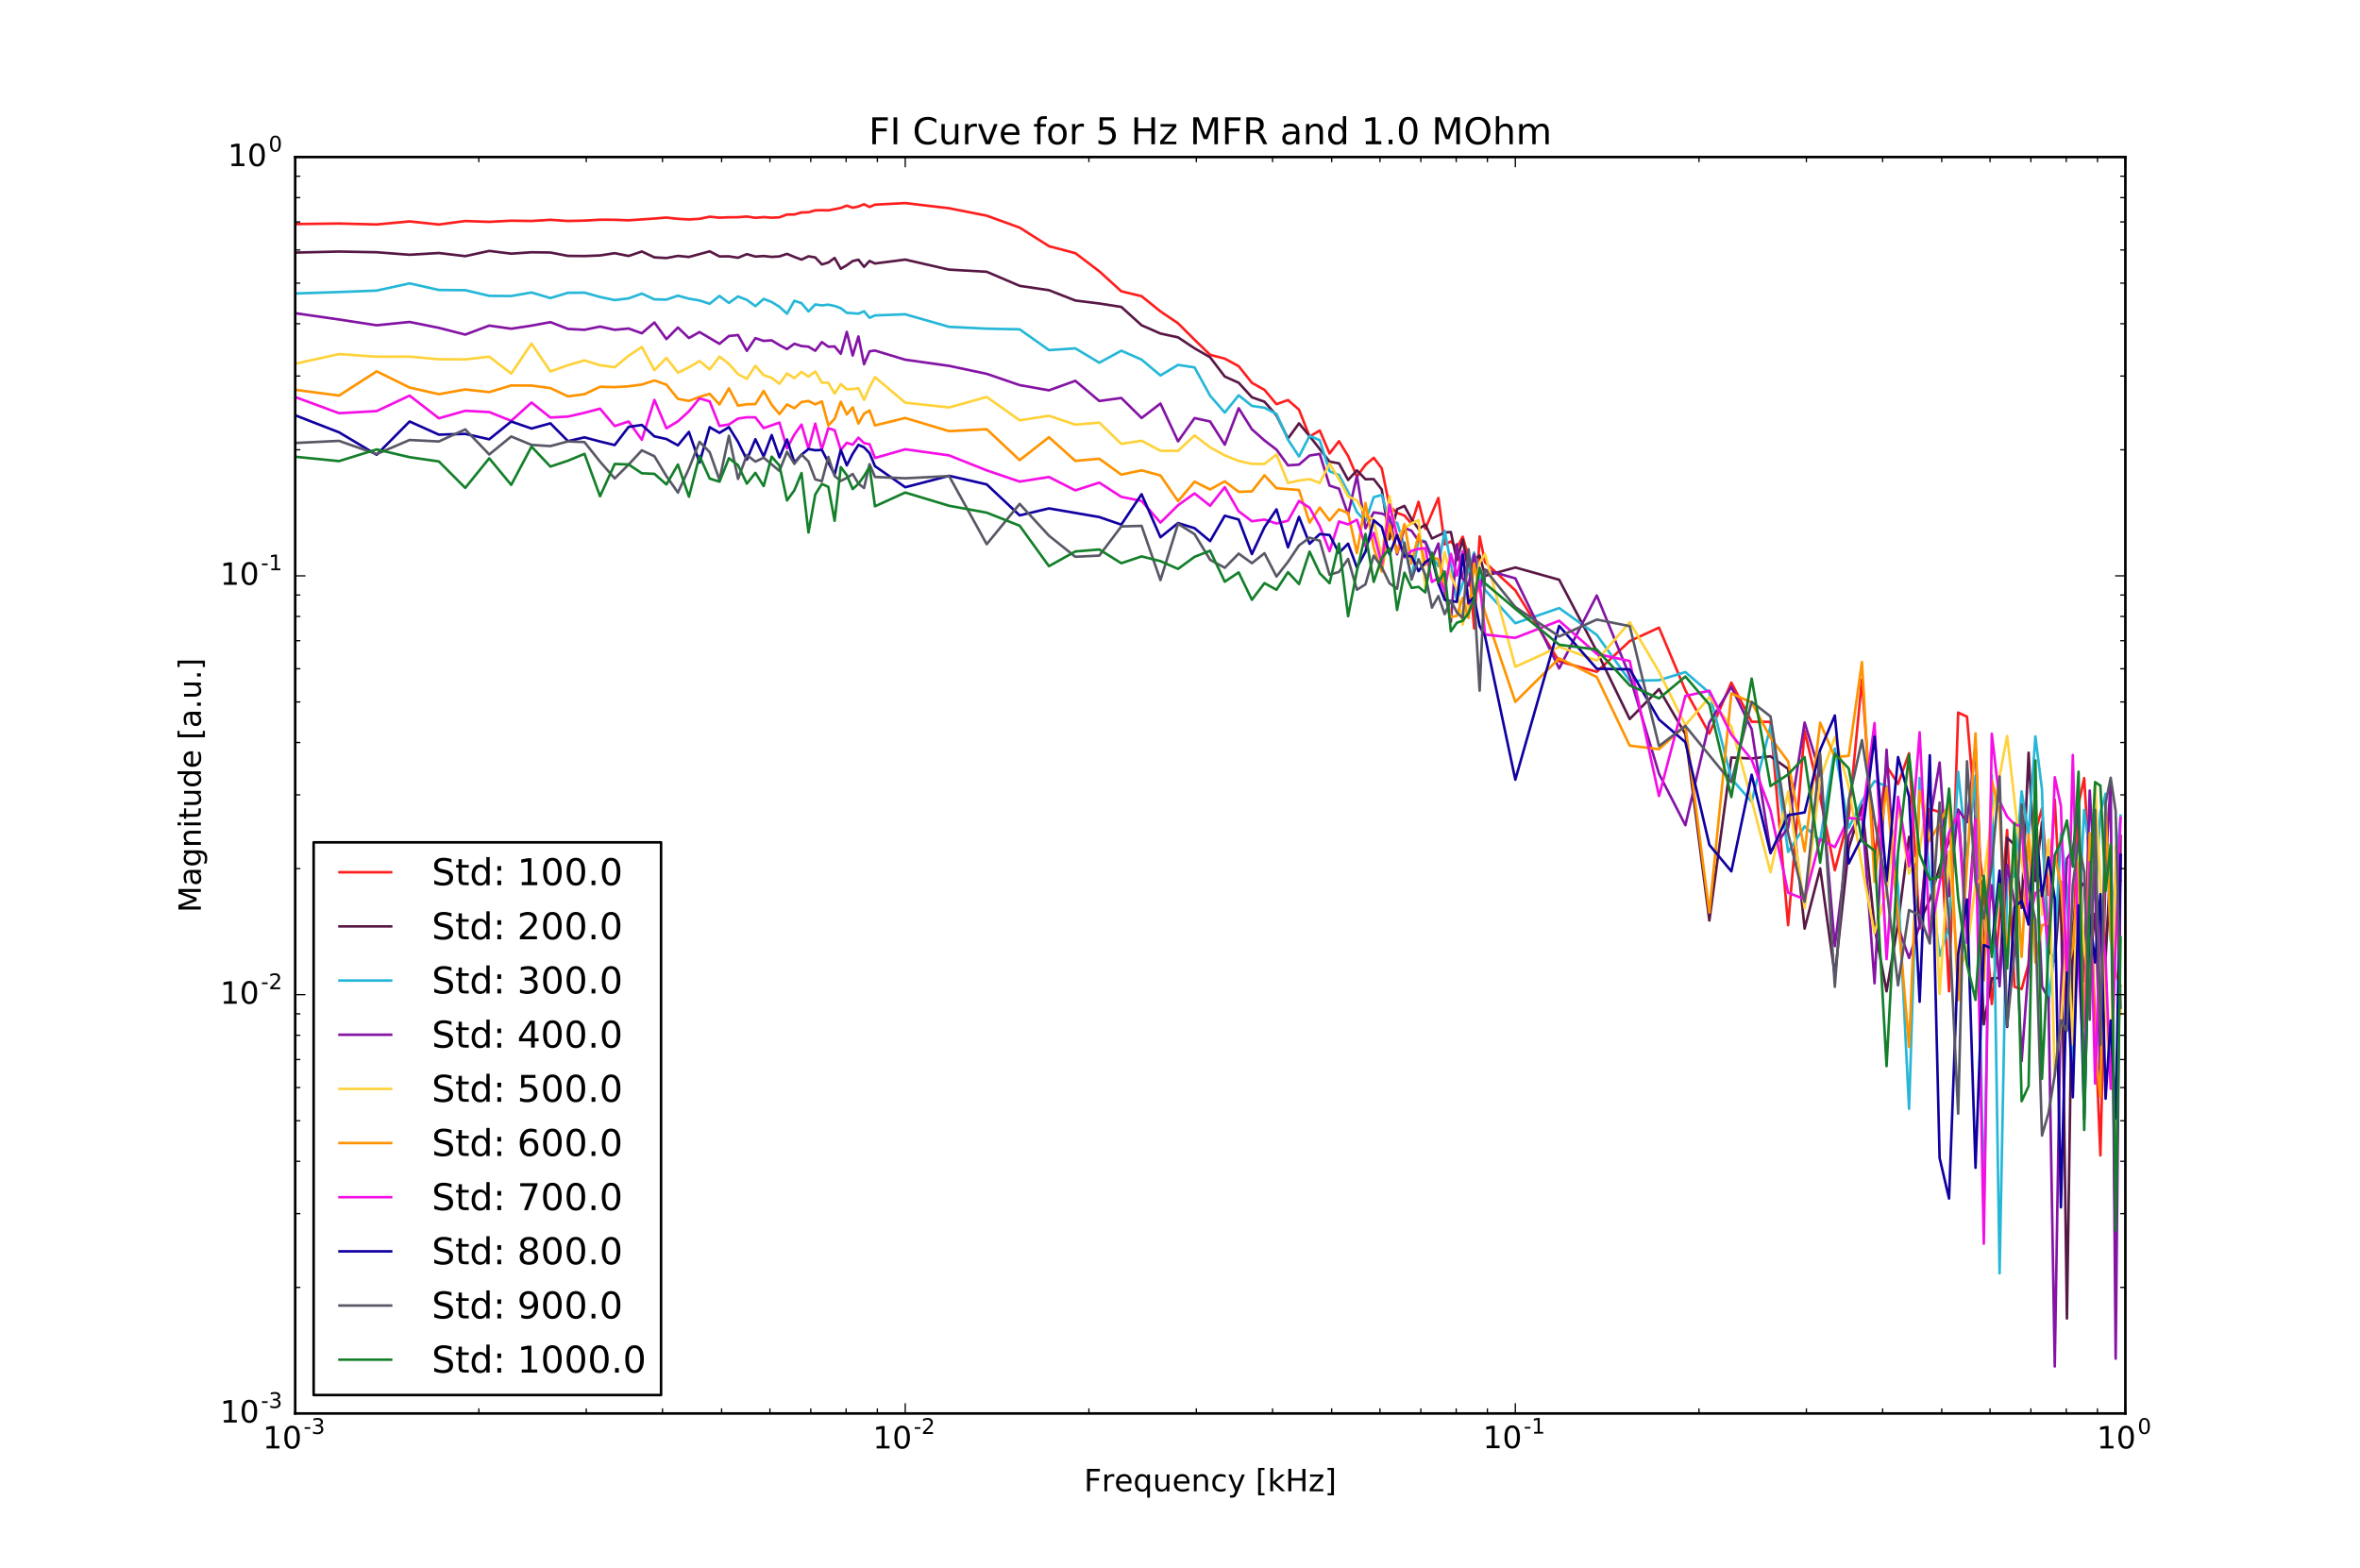 <?xml version="1.0" encoding="utf-8" standalone="no"?>
<!DOCTYPE svg PUBLIC "-//W3C//DTD SVG 1.1//EN"
  "http://www.w3.org/Graphics/SVG/1.1/DTD/svg11.dtd">
<!-- Created with matplotlib (http://matplotlib.org/) -->
<svg height="612pt" version="1.1" viewBox="0 0 921 612" width="921pt" xmlns="http://www.w3.org/2000/svg" xmlns:xlink="http://www.w3.org/1999/xlink">
 <defs>
  <style type="text/css">
*{stroke-linecap:butt;stroke-linejoin:round;stroke-miterlimit:100000;}
  </style>
 </defs>
 <g id="figure_1">
  <g id="patch_1">
   <path d="M 0 612.9 
L 921.6 612.9 
L 921.6 0 
L 0 0 
z
" style="fill:#ffffff;"/>
  </g>
  <g id="axes_1">
   <g id="patch_2">
    <path d="M 115.2 551.61 
L 829.44 551.61 
L 829.44 61.29 
L 115.2 61.29 
z
" style="fill:#ffffff;"/>
   </g>
   <g id="line2d_1">
    <path clip-path="url(#pd877f03da0)" d="M 115.2 87.448 
L 132.314 87.227 
L 146.993 87.597 
L 159.845 86.404 
L 171.275 87.614 
L 181.566 86.254 
L 190.925 86.577 
L 199.506 86.128 
L 207.43 86.237 
L 214.789 85.787 
L 221.659 86.244 
L 228.101 86.091 
L 234.166 85.748 
L 239.894 85.767 
L 245.321 85.98 
L 255.389 85.282 
L 260.078 84.906 
L 264.563 85.396 
L 268.862 85.639 
L 272.989 85.388 
L 276.958 84.578 
L 280.78 84.944 
L 284.466 84.791 
L 288.025 84.776 
L 291.466 84.499 
L 294.795 85.006 
L 298.021 84.727 
L 301.149 84.953 
L 304.186 84.815 
L 307.135 83.715 
L 310.003 83.708 
L 312.794 82.903 
L 315.511 82.839 
L 318.158 82.094 
L 320.74 82.031 
L 323.258 82.111 
L 328.119 81.16 
L 330.466 80.241 
L 332.761 81.057 
L 335.006 80.596 
L 337.203 79.699 
L 339.355 80.782 
L 341.463 79.863 
L 353.28 79.252 
L 370.394 81.267 
L 385.073 84.171 
L 397.925 88.825 
L 409.355 96.068 
L 419.646 98.792 
L 429.005 105.871 
L 437.586 113.674 
L 445.51 115.592 
L 452.869 121.523 
L 459.739 126.16 
L 466.181 132.588 
L 472.246 138.455 
L 477.974 139.953 
L 483.401 142.902 
L 488.557 149.389 
L 493.469 152.154 
L 498.158 157.73 
L 502.643 156.121 
L 506.942 159.889 
L 511.069 170.362 
L 515.038 168.005 
L 518.86 176.986 
L 522.546 172.163 
L 526.105 177.981 
L 529.546 185.972 
L 532.875 181.401 
L 536.101 178.662 
L 539.229 182.764 
L 542.266 197.585 
L 545.215 200.147 
L 548.083 201.18 
L 550.874 204.362 
L 553.591 195.831 
L 556.238 206.347 
L 561.338 194.348 
L 563.797 212.469 
L 566.199 211.3 
L 568.546 213.779 
L 570.841 209.459 
L 573.086 217.494 
L 575.283 245.241 
L 577.435 209.327 
L 579.543 219.446 
L 591.36 230.397 
L 608.474 258.104 
L 623.153 262.168 
L 636.005 250.184 
L 647.435 244.933 
L 657.726 269.419 
L 667.085 286.274 
L 675.666 266.388 
L 683.59 281.663 
L 690.949 281.712 
L 697.819 361.06 
L 704.261 285.262 
L 710.326 311.085 
L 716.054 339.615 
L 721.481 318.709 
L 726.637 265.112 
L 731.549 334.967 
L 736.238 298.903 
L 740.723 305.941 
L 745.022 293.948 
L 749.149 362.439 
L 753.118 315.641 
L 756.94 316.931 
L 760.626 386.834 
L 764.185 278.076 
L 767.626 279.693 
L 770.955 318.879 
L 774.181 347.922 
L 777.309 391.822 
L 780.346 358.27 
L 783.295 323.908 
L 786.163 385.104 
L 788.954 385.953 
L 791.671 376.129 
L 794.318 324.61 
L 796.9 315.49 
L 799.418 349.196 
L 801.877 312.089 
L 806.626 401.195 
L 808.921 372.475 
L 811.166 313.9 
L 813.363 303.648 
L 815.515 339.608 
L 817.623 400.649 
L 819.689 450.889 
L 821.714 368.12 
L 823.7 348.044 
L 825.649 348.601 
L 827.562 343.588 
L 827.562 343.588 
" style="fill:none;stroke:#ff1e1e;stroke-linecap:square;"/>
   </g>
   <g id="line2d_2">
    <path clip-path="url(#pd877f03da0)" d="M 115.2 98.573 
L 132.314 98.165 
L 146.993 98.439 
L 159.845 99.424 
L 171.275 98.736 
L 181.566 99.962 
L 190.925 97.918 
L 199.506 98.992 
L 207.43 98.443 
L 214.789 98.546 
L 221.659 99.866 
L 228.101 99.925 
L 234.166 99.687 
L 239.894 98.806 
L 245.321 99.893 
L 250.477 98.147 
L 255.389 100.44 
L 260.078 100.701 
L 264.563 99.857 
L 268.862 100.282 
L 276.958 98.08 
L 280.78 100.067 
L 284.466 100.04 
L 288.025 100.586 
L 291.466 99.168 
L 294.795 100.127 
L 298.021 99.908 
L 301.149 100.249 
L 304.186 100.068 
L 307.135 99.068 
L 310.003 100.266 
L 312.794 101.31 
L 315.511 100.023 
L 318.158 100.462 
L 320.74 103.201 
L 323.258 102.448 
L 325.717 100.669 
L 328.119 104.887 
L 330.466 103.506 
L 332.761 101.88 
L 335.006 101.365 
L 337.203 104.137 
L 339.355 101.838 
L 341.463 102.823 
L 353.28 101.313 
L 370.394 105.22 
L 385.073 106.061 
L 397.925 111.554 
L 409.355 113.249 
L 419.646 117.278 
L 429.005 118.436 
L 437.586 119.773 
L 445.51 126.936 
L 452.869 130.167 
L 459.739 131.647 
L 466.181 135.932 
L 472.246 139.421 
L 477.974 146.947 
L 483.401 149.378 
L 488.557 155.043 
L 493.469 156.774 
L 498.158 162.129 
L 502.643 171.139 
L 506.942 165.217 
L 511.069 170.172 
L 518.86 180.147 
L 522.546 180.827 
L 526.105 187.294 
L 529.546 183.578 
L 532.875 187.014 
L 536.101 186.976 
L 539.229 191.025 
L 542.266 210.433 
L 545.215 198.714 
L 548.083 197.443 
L 550.874 202.627 
L 553.591 206.423 
L 556.238 204.77 
L 558.82 210.15 
L 563.797 207.809 
L 566.199 207.629 
L 568.546 218.667 
L 570.841 210.543 
L 573.086 223.163 
L 575.283 218.374 
L 577.435 216.784 
L 579.543 224.731 
L 591.36 221.454 
L 608.474 226.25 
L 623.153 254.172 
L 636.005 280.613 
L 647.435 268.925 
L 657.726 286.466 
L 667.085 359.232 
L 675.666 295.628 
L 683.59 296.003 
L 690.949 295.153 
L 697.819 300.053 
L 704.261 362.383 
L 710.326 338.894 
L 716.054 380.684 
L 721.481 331.03 
L 726.637 314.092 
L 731.549 361.829 
L 736.238 386.858 
L 740.723 360.386 
L 745.022 326.59 
L 749.149 360.092 
L 753.118 351.026 
L 756.94 338.44 
L 760.626 328.14 
L 764.185 316.138 
L 767.626 363.902 
L 770.955 318.319 
L 774.181 399.755 
L 777.309 381.795 
L 780.346 381.661 
L 783.295 326.936 
L 786.163 329.678 
L 788.954 354.301 
L 791.671 293.743 
L 794.318 343.756 
L 796.9 320.731 
L 799.418 370.188 
L 801.877 375.116 
L 804.279 344.135 
L 806.626 514.531 
L 808.921 361.765 
L 811.166 346.637 
L 813.363 344.61 
L 815.515 375.978 
L 817.623 356.497 
L 819.689 388.863 
L 821.714 374.524 
L 823.7 336.354 
L 825.649 495.533 
L 827.562 326.234 
L 827.562 326.234 
" style="fill:none;stroke:#581845;stroke-linecap:square;"/>
   </g>
   <g id="line2d_3">
    <path clip-path="url(#pd877f03da0)" d="M 115.2 114.539 
L 132.314 113.97 
L 146.993 113.404 
L 159.845 110.587 
L 171.275 113.165 
L 181.566 113.244 
L 190.925 115.451 
L 199.506 115.527 
L 207.43 114.14 
L 214.789 116.323 
L 221.659 114.262 
L 228.101 114.208 
L 234.166 115.892 
L 239.894 117.103 
L 245.321 116.438 
L 250.477 114.581 
L 255.389 116.819 
L 260.078 116.916 
L 264.563 115.374 
L 268.862 116.563 
L 272.989 117.258 
L 276.958 118.538 
L 280.78 115.477 
L 284.466 118.214 
L 288.025 115.696 
L 291.466 117.03 
L 294.795 119.467 
L 298.021 116.663 
L 301.149 117.857 
L 304.186 119.731 
L 307.135 122.419 
L 310.003 117.368 
L 312.794 118.322 
L 315.511 121.523 
L 318.158 118.818 
L 320.74 119.178 
L 323.258 118.89 
L 325.717 119.397 
L 328.119 120.262 
L 330.466 122.069 
L 335.006 122.409 
L 337.203 121.474 
L 339.355 124.012 
L 341.463 123.096 
L 353.28 122.653 
L 370.394 127.553 
L 385.073 128.259 
L 397.925 128.52 
L 409.355 136.626 
L 419.646 135.939 
L 429.005 141.547 
L 437.586 136.857 
L 445.51 140.346 
L 452.869 146.517 
L 459.739 142.396 
L 466.181 143.381 
L 472.246 154.411 
L 477.974 160.998 
L 483.401 154.266 
L 488.557 158.403 
L 493.469 159.133 
L 498.158 161.538 
L 502.643 171.581 
L 506.942 178.143 
L 511.069 170.08 
L 515.038 171.804 
L 518.86 183.899 
L 522.546 185.352 
L 526.105 192.05 
L 529.546 199.847 
L 532.875 203.472 
L 536.101 194.017 
L 539.229 193.159 
L 542.266 203.69 
L 545.215 203.984 
L 548.083 213.164 
L 550.874 225.568 
L 553.591 210.544 
L 556.238 211.308 
L 558.82 216.75 
L 561.338 220.927 
L 563.797 207.114 
L 566.199 219.866 
L 568.546 234.579 
L 570.841 227.707 
L 573.086 223.128 
L 575.283 215.64 
L 577.435 224.931 
L 579.543 230.22 
L 591.36 243.218 
L 608.474 237.3 
L 623.153 247.776 
L 636.005 265.69 
L 647.435 265.441 
L 657.726 262.284 
L 667.085 270.357 
L 675.666 303.873 
L 683.59 312.896 
L 690.949 283.349 
L 697.819 332.467 
L 704.261 322.479 
L 710.326 328.086 
L 716.054 292.148 
L 721.481 323.009 
L 726.637 312.6 
L 731.549 304.803 
L 736.238 306.964 
L 740.723 346.074 
L 745.022 432.717 
L 749.149 303.577 
L 753.118 341.673 
L 756.94 372.998 
L 760.626 361.73 
L 764.185 301.162 
L 767.626 334.303 
L 770.955 302.787 
L 774.181 471.988 
L 777.309 302.676 
L 780.346 496.918 
L 783.295 343.189 
L 786.163 341.968 
L 788.954 308.856 
L 791.671 325.639 
L 794.318 287.381 
L 796.9 308.14 
L 799.418 391.686 
L 801.877 370.326 
L 804.279 325.363 
L 806.626 346.244 
L 808.921 418.628 
L 811.166 358.778 
L 813.363 316.094 
L 815.515 332.075 
L 817.623 351.324 
L 819.689 316.98 
L 821.714 309.781 
L 823.7 367.128 
L 825.649 339.582 
L 827.562 318.274 
L 827.562 318.274 
" style="fill:none;stroke:#26b7d8;stroke-linecap:square;"/>
   </g>
   <g id="line2d_4">
    <path clip-path="url(#pd877f03da0)" d="M 115.2 122.233 
L 132.314 124.681 
L 146.993 126.941 
L 159.845 125.645 
L 171.275 127.942 
L 181.566 130.575 
L 190.925 127.065 
L 199.506 128.285 
L 207.43 127.076 
L 214.789 125.721 
L 221.659 128.359 
L 228.101 128.707 
L 234.166 127.436 
L 239.894 128.703 
L 245.321 128.207 
L 250.477 130.063 
L 255.389 125.845 
L 260.078 132.333 
L 264.563 127.814 
L 268.862 131.916 
L 272.989 129.579 
L 280.78 134.177 
L 284.466 131.128 
L 288.025 130.747 
L 291.466 136.929 
L 294.795 131.962 
L 298.021 133.031 
L 301.149 132.817 
L 304.186 134.673 
L 307.135 136.251 
L 310.003 134.143 
L 312.794 135.046 
L 315.511 135.294 
L 318.158 136.89 
L 320.74 133.513 
L 323.258 135.302 
L 325.717 135.205 
L 328.119 138.067 
L 330.466 129.517 
L 332.761 138.748 
L 335.006 131.291 
L 337.203 142.144 
L 339.355 137.099 
L 341.463 136.805 
L 353.28 140.382 
L 370.394 142.779 
L 385.073 145.893 
L 397.925 150.291 
L 409.355 152.324 
L 419.646 148.615 
L 429.005 156.484 
L 437.586 155.311 
L 445.51 163.12 
L 452.869 157.487 
L 459.739 172.238 
L 466.181 163.153 
L 472.246 164.479 
L 477.974 173.525 
L 483.401 159.315 
L 488.557 167.535 
L 493.469 171.888 
L 498.158 175.463 
L 502.643 181.611 
L 506.942 181.305 
L 511.069 177.762 
L 515.038 177.15 
L 518.86 189.509 
L 522.546 190.71 
L 526.105 200.719 
L 529.546 185.689 
L 532.875 206.166 
L 536.101 199.957 
L 539.229 200.419 
L 542.266 201.65 
L 545.215 216.313 
L 548.083 205.965 
L 550.874 207.168 
L 553.591 211.039 
L 556.238 211.576 
L 558.82 218.18 
L 561.338 212.123 
L 563.797 230.841 
L 566.199 242.654 
L 568.546 212.396 
L 570.841 225.801 
L 573.086 228.524 
L 575.283 216.403 
L 577.435 229.824 
L 579.543 222.413 
L 591.36 225.695 
L 608.474 260.867 
L 623.153 232.386 
L 636.005 263.854 
L 647.435 301.985 
L 657.726 322.035 
L 667.085 282.029 
L 675.666 268.034 
L 683.59 284.556 
L 690.949 332.415 
L 697.819 322.986 
L 704.261 281.966 
L 710.326 301.891 
L 716.054 369.206 
L 721.481 326.055 
L 726.637 316.518 
L 731.549 383.734 
L 736.238 292.556 
L 740.723 361.739 
L 745.022 373.844 
L 749.149 361.071 
L 753.118 320.189 
L 756.94 297.584 
L 760.626 349.697 
L 764.185 315.928 
L 767.626 320.843 
L 770.955 291.263 
L 774.181 371.582 
L 777.309 345.474 
L 780.346 384.905 
L 783.295 337.429 
L 786.163 352.179 
L 788.954 414.068 
L 791.671 377.06 
L 794.318 327.252 
L 796.9 384.912 
L 799.418 389.747 
L 801.877 533.262 
L 804.279 386.701 
L 806.626 335.084 
L 808.921 331.706 
L 811.166 315.631 
L 813.363 382.964 
L 815.515 308.517 
L 817.623 344.342 
L 819.689 425.671 
L 821.714 339.039 
L 823.7 304.889 
L 825.649 530.211 
L 827.562 333.754 
L 827.562 333.754 
" style="fill:none;stroke:#8414a4;stroke-linecap:square;"/>
   </g>
   <g id="line2d_5">
    <path clip-path="url(#pd877f03da0)" d="M 115.2 141.958 
L 132.314 138.182 
L 146.993 139.206 
L 159.845 139.168 
L 171.275 140.2 
L 181.566 140.249 
L 190.925 139.188 
L 199.506 145.793 
L 207.43 134.087 
L 214.789 144.953 
L 221.659 142.524 
L 228.101 140.655 
L 234.166 142.531 
L 239.894 143.308 
L 245.321 138.836 
L 250.477 135.403 
L 255.389 144.453 
L 260.078 139.671 
L 264.563 145.443 
L 268.862 143.344 
L 272.989 140.893 
L 276.958 144.164 
L 280.78 139.153 
L 284.466 142.018 
L 288.025 146.007 
L 291.466 147.845 
L 294.795 142.752 
L 298.021 146.425 
L 301.149 147.48 
L 304.186 149.772 
L 307.135 145.742 
L 310.003 147.564 
L 312.794 145.127 
L 315.511 146.984 
L 318.158 144.944 
L 320.74 149.317 
L 323.258 149.387 
L 325.717 153.605 
L 328.119 149.888 
L 330.466 151.904 
L 332.761 151.819 
L 335.006 151.513 
L 337.203 156.046 
L 339.355 151.125 
L 341.463 147.181 
L 353.28 157.148 
L 370.394 159.01 
L 385.073 154.922 
L 397.925 164.027 
L 409.355 162.246 
L 419.646 165.712 
L 429.005 164.926 
L 437.586 173.22 
L 445.51 172.002 
L 452.869 175.916 
L 459.739 175.956 
L 466.181 169.923 
L 472.246 174.587 
L 477.974 177.722 
L 483.401 179.897 
L 488.557 181.022 
L 493.469 181.05 
L 498.158 177.393 
L 502.643 188.481 
L 506.942 187.537 
L 511.069 186.96 
L 515.038 188.477 
L 518.86 180.908 
L 522.546 186.984 
L 526.105 193.681 
L 529.546 195.321 
L 532.875 201.08 
L 536.101 202.948 
L 539.229 217.496 
L 542.266 193.734 
L 545.215 209.92 
L 548.083 206.089 
L 550.874 204.246 
L 553.591 203.014 
L 556.238 229.326 
L 558.82 216.584 
L 561.338 228.171 
L 563.797 215.454 
L 566.199 224.791 
L 568.546 229.712 
L 570.841 243.755 
L 573.086 232.848 
L 575.283 232.144 
L 577.435 219.536 
L 579.543 216.191 
L 591.36 260.221 
L 608.474 252.408 
L 623.153 257.813 
L 636.005 242.814 
L 647.435 262.16 
L 657.726 283.013 
L 667.085 272.072 
L 675.666 283.574 
L 683.59 312.326 
L 690.949 340.392 
L 697.819 308.981 
L 704.261 354.371 
L 710.326 304.131 
L 716.054 287.607 
L 721.481 307.111 
L 726.637 338.127 
L 731.549 364.137 
L 736.238 347.732 
L 740.723 314.292 
L 745.022 340.946 
L 749.149 331.575 
L 753.118 304.645 
L 756.94 387.911 
L 760.626 332.307 
L 764.185 379.559 
L 767.626 371.328 
L 770.955 345.05 
L 774.181 342.185 
L 777.309 319.005 
L 783.295 287.218 
L 788.954 336.472 
L 791.671 350.78 
L 794.318 312.052 
L 796.9 357.027 
L 799.418 327.712 
L 801.877 420.333 
L 804.279 399.866 
L 806.626 363.509 
L 808.921 407.582 
L 811.166 334.863 
L 813.363 370.756 
L 815.515 386.115 
L 817.623 305.484 
L 819.689 345.142 
L 821.714 394.818 
L 823.7 422.075 
L 825.649 329.961 
L 827.562 395.837 
L 827.562 395.837 
" style="fill:none;stroke:#ffd23a;stroke-linecap:square;"/>
   </g>
   <g id="line2d_6">
    <path clip-path="url(#pd877f03da0)" d="M 115.2 152.115 
L 132.314 154.377 
L 146.993 144.919 
L 159.845 151.237 
L 171.275 153.833 
L 181.566 151.985 
L 190.925 153.011 
L 199.506 150.441 
L 207.43 150.466 
L 214.789 151.454 
L 221.659 154.684 
L 228.101 153.83 
L 234.166 150.948 
L 239.894 151.073 
L 245.321 150.749 
L 250.477 150.074 
L 255.389 148.481 
L 260.078 150.116 
L 264.563 155.658 
L 268.862 156.453 
L 272.989 154.904 
L 276.958 153.7 
L 280.78 157.839 
L 284.466 151.564 
L 288.025 158.326 
L 291.466 157.75 
L 294.795 157.717 
L 298.021 152.581 
L 301.149 157.962 
L 304.186 161.59 
L 307.135 157.829 
L 310.003 159.304 
L 312.794 156.918 
L 315.511 156.478 
L 318.158 157.792 
L 320.74 156.63 
L 323.258 166.03 
L 325.717 163.464 
L 328.119 156.755 
L 330.466 161.746 
L 332.761 158.991 
L 335.006 165.296 
L 337.203 161.432 
L 339.355 160.184 
L 341.463 166.016 
L 353.28 163.12 
L 370.394 168.26 
L 385.073 167.495 
L 397.925 179.568 
L 409.355 170.622 
L 419.646 179.859 
L 429.005 179.02 
L 437.586 185.22 
L 445.51 183.546 
L 452.869 185.547 
L 459.739 195.559 
L 466.181 187.963 
L 472.246 191.007 
L 477.974 187.836 
L 483.401 191.93 
L 488.557 191.766 
L 493.469 185.496 
L 498.158 190.531 
L 506.942 191.222 
L 511.069 203.942 
L 515.038 198.083 
L 518.86 203.124 
L 522.546 198.783 
L 526.105 200.184 
L 529.546 215.849 
L 532.875 196.276 
L 536.101 213.765 
L 539.229 223.084 
L 542.266 204.751 
L 545.215 215.736 
L 548.083 204.486 
L 550.874 219.856 
L 553.591 208.615 
L 556.238 220.416 
L 558.82 217.361 
L 561.338 218.291 
L 563.797 228.509 
L 566.199 240.845 
L 568.546 240.321 
L 570.841 233.275 
L 573.086 241.173 
L 575.283 219.852 
L 577.435 230.708 
L 579.543 239.018 
L 591.36 273.912 
L 608.474 256.901 
L 623.153 264.219 
L 636.005 290.981 
L 647.435 292.361 
L 657.726 283.164 
L 667.085 356.119 
L 675.666 270.598 
L 683.59 274.16 
L 690.949 287.88 
L 697.819 297.106 
L 704.261 332.272 
L 710.326 282.032 
L 716.054 295.531 
L 721.481 294.941 
L 726.637 258.339 
L 731.549 344.152 
L 736.238 307.357 
L 740.723 357.471 
L 745.022 408.548 
L 749.149 308.682 
L 753.118 328.086 
L 756.94 321.388 
L 760.626 313.542 
L 764.185 390.342 
L 770.955 286.191 
L 774.181 382.639 
L 777.309 304.444 
L 780.346 317.176 
L 783.295 376.534 
L 786.163 325.495 
L 788.954 373.422 
L 791.671 325.704 
L 794.318 375.588 
L 796.9 361.054 
L 799.418 360.453 
L 801.877 334.016 
L 804.279 345.255 
L 806.626 379.671 
L 808.921 369.898 
L 811.166 336.997 
L 813.363 400.899 
L 815.515 325.19 
L 817.623 409.935 
L 819.689 427.85 
L 821.714 314.073 
L 823.7 365.391 
L 825.649 380.101 
L 827.562 384.801 
L 827.562 384.801 
" style="fill:none;stroke:#ff9300;stroke-linecap:square;"/>
   </g>
   <g id="line2d_7">
    <path clip-path="url(#pd877f03da0)" d="M 115.2 154.945 
L 132.314 161.252 
L 146.993 160.431 
L 159.845 154.384 
L 171.275 163.236 
L 181.566 160.308 
L 190.925 160.807 
L 199.506 164.232 
L 207.43 157.095 
L 214.789 162.939 
L 221.659 162.561 
L 228.101 161.095 
L 234.166 159.482 
L 239.894 166.271 
L 245.321 164.491 
L 250.477 171.633 
L 255.389 156.064 
L 260.078 167.136 
L 264.563 164.425 
L 268.862 160.512 
L 272.989 155.476 
L 276.958 156.654 
L 280.78 166.246 
L 284.466 165.642 
L 288.025 163.339 
L 291.466 162.846 
L 294.795 162.867 
L 298.021 167.071 
L 304.186 164.914 
L 307.135 174.997 
L 310.003 169.584 
L 312.794 165.694 
L 315.511 175.072 
L 318.158 165.312 
L 320.74 175.33 
L 323.258 167.124 
L 325.717 167.882 
L 328.119 175.595 
L 330.466 172.777 
L 332.761 173.546 
L 335.006 170.8 
L 337.203 172.912 
L 339.355 173.366 
L 341.463 178.717 
L 353.28 175.334 
L 370.394 177.722 
L 385.073 183.567 
L 397.925 187.941 
L 409.355 186.146 
L 419.646 191.364 
L 429.005 188.345 
L 437.586 193.893 
L 445.51 195.489 
L 452.869 203.96 
L 459.739 197.169 
L 466.181 192.554 
L 472.246 197.367 
L 477.974 190.119 
L 483.401 199.54 
L 488.557 203.417 
L 493.469 202.768 
L 498.158 204.296 
L 502.643 203.22 
L 506.942 195.515 
L 511.069 198.121 
L 515.038 205.297 
L 518.86 215.114 
L 522.546 203.506 
L 526.105 204.637 
L 529.546 202.83 
L 532.875 213.161 
L 536.101 207.972 
L 539.229 219.972 
L 542.266 196.94 
L 545.215 209.22 
L 548.083 217.489 
L 550.874 214.961 
L 553.591 214.207 
L 556.238 213.982 
L 558.82 227.116 
L 561.338 225.504 
L 563.797 230.662 
L 566.199 216.18 
L 568.546 224.609 
L 570.841 215.137 
L 573.086 235.649 
L 575.283 234.19 
L 577.435 226.796 
L 579.543 247.643 
L 591.36 248.918 
L 608.474 242.246 
L 623.153 255.198 
L 636.005 257.968 
L 647.435 310.667 
L 657.726 271.618 
L 667.085 269.55 
L 675.666 286.688 
L 683.59 296.448 
L 690.949 316.334 
L 697.819 348.37 
L 704.261 350.944 
L 710.326 327.518 
L 716.054 330.602 
L 721.481 319.186 
L 726.637 319.791 
L 731.549 282.176 
L 736.238 374.328 
L 740.723 310.948 
L 745.022 338.095 
L 749.149 285.766 
L 753.118 366.163 
L 756.94 344.588 
L 760.626 324.928 
L 764.185 317.711 
L 767.626 367.936 
L 770.955 319.709 
L 774.181 485.335 
L 777.309 286.331 
L 780.346 312.646 
L 783.295 318.698 
L 786.163 321.685 
L 788.954 322.501 
L 791.671 360.709 
L 794.318 348.54 
L 796.9 346.849 
L 799.418 370.614 
L 801.877 303.294 
L 804.279 314.516 
L 806.626 384.106 
L 808.921 294.633 
L 811.166 376.512 
L 813.363 416.627 
L 815.515 336.425 
L 817.623 422.833 
L 819.689 356.993 
L 821.714 373.897 
L 823.7 424.88 
L 825.649 368.548 
L 827.562 319.121 
L 827.562 319.121 
" style="fill:none;stroke:#f50fe6;stroke-linecap:square;"/>
   </g>
   <g id="line2d_8">
    <path clip-path="url(#pd877f03da0)" d="M 115.2 162.066 
L 132.314 168.713 
L 146.993 177.473 
L 159.845 164.483 
L 171.275 169.623 
L 181.566 169.322 
L 190.925 171.433 
L 199.506 164.496 
L 207.43 167.233 
L 214.789 165.2 
L 221.659 172.156 
L 228.101 170.684 
L 234.166 172.298 
L 239.894 173.693 
L 245.321 166.59 
L 250.477 165.839 
L 255.389 170.292 
L 260.078 171.328 
L 264.563 173.795 
L 268.862 168.554 
L 272.989 180.513 
L 276.958 166.714 
L 280.78 168.927 
L 284.466 166.691 
L 288.025 172.436 
L 291.466 179.39 
L 294.795 171.409 
L 298.021 178.142 
L 301.149 169.777 
L 304.186 178.492 
L 307.135 171.489 
L 310.003 180.491 
L 312.794 177.439 
L 315.511 175.235 
L 318.158 175.711 
L 320.74 175.59 
L 325.717 185.227 
L 328.119 175.58 
L 330.466 181.615 
L 332.761 177.094 
L 335.006 173.614 
L 337.203 174.561 
L 339.355 176.873 
L 341.463 181.926 
L 353.28 190.142 
L 370.394 185.682 
L 385.073 189.043 
L 397.925 201.132 
L 409.355 198.402 
L 429.005 201.785 
L 437.586 204.739 
L 445.51 192.876 
L 452.869 209.669 
L 459.739 204.13 
L 466.181 206.125 
L 472.246 211.175 
L 477.974 201.269 
L 483.401 202.75 
L 488.557 216.228 
L 493.469 205.761 
L 498.158 198.779 
L 502.643 213.611 
L 506.942 201.71 
L 511.069 212.193 
L 515.038 208.415 
L 518.86 208.783 
L 522.546 215.764 
L 526.105 212.177 
L 529.546 221.463 
L 532.875 215.31 
L 536.101 203.048 
L 539.229 205.6 
L 542.266 216.31 
L 545.215 208.798 
L 548.083 216.949 
L 550.874 217.07 
L 553.591 222.914 
L 556.238 219.358 
L 558.82 217.673 
L 561.338 227.639 
L 563.797 234.074 
L 566.199 234.637 
L 568.546 234.871 
L 570.841 216.393 
L 573.086 235.204 
L 575.283 233 
L 577.435 244.315 
L 579.543 248.346 
L 591.36 304.261 
L 608.474 244.266 
L 623.153 260.985 
L 636.005 261.196 
L 647.435 280.803 
L 657.726 289.622 
L 667.085 329.704 
L 675.666 340.04 
L 683.59 302.337 
L 690.949 332.961 
L 697.819 318.12 
L 704.261 317.064 
L 710.326 292.65 
L 716.054 279.232 
L 721.481 336.94 
L 726.637 326.633 
L 731.549 287.45 
L 736.238 343.869 
L 740.723 295.457 
L 745.022 310.861 
L 749.149 390.935 
L 753.118 294.734 
L 756.94 451.878 
L 760.626 467.729 
L 764.185 372.219 
L 767.626 351.016 
L 770.955 455.73 
L 774.181 368.792 
L 777.309 370.099 
L 780.346 339.796 
L 783.295 400.763 
L 786.163 354.161 
L 788.954 351.448 
L 791.671 360.783 
L 794.318 319.486 
L 796.9 349.736 
L 799.418 334.597 
L 801.877 350.684 
L 804.279 471.156 
L 806.626 379.547 
L 808.921 428.212 
L 811.166 353.304 
L 813.363 436.721 
L 815.515 357.297 
L 817.623 375.596 
L 819.689 348.942 
L 821.714 428.759 
L 823.7 398.235 
L 825.649 436.476 
L 827.562 333.618 
L 827.562 333.618 
" style="fill:none;stroke:#1000a0;stroke-linecap:square;"/>
   </g>
   <g id="line2d_9">
    <path clip-path="url(#pd877f03da0)" d="M 115.2 172.876 
L 132.314 172.048 
L 146.993 177.204 
L 159.845 171.705 
L 171.275 172.281 
L 181.566 167.586 
L 190.925 177.354 
L 199.506 170.339 
L 207.43 173.619 
L 214.789 174.095 
L 221.659 172.25 
L 228.101 172.537 
L 234.166 180.169 
L 239.894 186.705 
L 245.321 181.302 
L 250.477 175.747 
L 255.389 178.048 
L 260.078 185.818 
L 264.563 192.224 
L 268.862 182.882 
L 272.989 172.42 
L 276.958 176.454 
L 280.78 187.287 
L 284.466 170.066 
L 288.025 186.889 
L 291.466 177.59 
L 294.795 180.154 
L 298.021 178.605 
L 304.186 183.77 
L 307.135 176.299 
L 310.003 181.028 
L 312.794 177.373 
L 315.511 180.11 
L 318.158 187.079 
L 320.74 187.779 
L 323.258 178.312 
L 325.717 185.782 
L 328.119 187.669 
L 330.466 186.51 
L 332.761 184.974 
L 335.006 188.737 
L 337.203 190.445 
L 339.355 181.142 
L 341.463 186.135 
L 353.28 186.646 
L 370.394 185.787 
L 385.073 212.374 
L 397.925 196.645 
L 409.355 209.044 
L 419.646 217.277 
L 429.005 216.822 
L 437.586 205.44 
L 445.51 205.224 
L 452.869 226.401 
L 459.739 204.418 
L 466.181 208.455 
L 472.246 218.453 
L 477.974 221.574 
L 483.401 216.048 
L 488.557 219.779 
L 493.469 215.911 
L 498.158 224.992 
L 502.643 219.255 
L 506.942 212.861 
L 511.069 209.831 
L 515.038 211.015 
L 518.86 224.289 
L 522.546 223.197 
L 526.105 218.126 
L 529.546 230.142 
L 532.875 228.056 
L 536.101 216.834 
L 539.229 221.342 
L 542.266 227.631 
L 545.215 229.762 
L 548.083 211.776 
L 550.874 226.193 
L 553.591 218.214 
L 556.238 224.342 
L 558.82 237.12 
L 561.338 232.612 
L 563.797 239.674 
L 566.199 234.362 
L 568.546 238.955 
L 570.841 241.212 
L 573.086 214.341 
L 575.283 232.403 
L 577.435 269.513 
L 579.543 222.225 
L 591.36 236.894 
L 608.474 248.384 
L 623.153 241.783 
L 636.005 244.35 
L 647.435 291.15 
L 657.726 283.315 
L 675.666 305.24 
L 683.59 273.861 
L 690.949 279.605 
L 697.819 325.261 
L 704.261 351.9 
L 710.326 294.104 
L 716.054 385.093 
L 721.481 312.274 
L 726.637 288.838 
L 731.549 319.877 
L 736.238 346.485 
L 740.723 384.544 
L 745.022 355.162 
L 749.149 357.151 
L 753.118 368.183 
L 756.94 313.173 
L 760.626 359.677 
L 764.185 434.599 
L 767.626 297.093 
L 770.955 344.097 
L 774.181 358.437 
L 777.309 337.625 
L 780.346 303.036 
L 783.295 400.413 
L 786.163 371.563 
L 788.954 313.928 
L 791.671 346.824 
L 794.318 359.04 
L 796.9 443.139 
L 799.418 434.447 
L 801.877 419.578 
L 804.279 398.157 
L 806.626 402.246 
L 808.921 345.238 
L 811.166 328.65 
L 813.363 340.22 
L 815.515 397.93 
L 817.623 316.057 
L 819.689 407.684 
L 821.714 313.446 
L 823.7 303.525 
L 825.649 316.537 
L 827.562 393.269 
L 827.562 393.269 
" style="fill:none;stroke:#595866;stroke-linecap:square;"/>
   </g>
   <g id="line2d_10">
    <path clip-path="url(#pd877f03da0)" d="M 115.2 178.247 
L 132.314 179.951 
L 146.993 175.394 
L 159.845 178.417 
L 171.275 180.085 
L 181.566 190.4 
L 190.925 178.857 
L 199.506 189.227 
L 207.43 174.289 
L 214.789 182.079 
L 221.659 179.785 
L 228.101 177.114 
L 234.166 193.66 
L 239.894 181.058 
L 245.321 181.254 
L 250.477 184.702 
L 255.389 184.916 
L 260.078 189.046 
L 264.563 181.291 
L 268.862 193.837 
L 272.989 177.931 
L 276.958 186.762 
L 280.78 187.976 
L 284.466 178.818 
L 288.025 181.565 
L 291.466 188.737 
L 294.795 184.535 
L 298.021 189.698 
L 301.149 178.204 
L 304.186 181.686 
L 307.135 195.289 
L 310.003 191.34 
L 312.794 184.597 
L 315.511 207.792 
L 318.158 192.969 
L 320.74 188.852 
L 323.258 189.991 
L 325.717 203.25 
L 328.119 182.28 
L 330.466 185.434 
L 332.761 190.858 
L 335.006 188.793 
L 337.203 185.749 
L 339.355 182.188 
L 341.463 197.58 
L 353.28 192.206 
L 370.394 197.385 
L 385.073 200.069 
L 397.925 205.158 
L 409.355 220.949 
L 419.646 215.206 
L 429.005 214.441 
L 437.586 219.793 
L 445.51 217.139 
L 452.869 218.983 
L 459.739 222.008 
L 466.181 217.3 
L 472.246 214.936 
L 477.974 227.004 
L 483.401 223.383 
L 488.557 234.073 
L 493.469 227.575 
L 498.158 230.15 
L 502.643 223.298 
L 506.942 227.914 
L 511.069 215.27 
L 515.038 223.705 
L 518.86 227.591 
L 522.546 212.14 
L 526.105 240.485 
L 529.546 222.79 
L 532.875 208.4 
L 536.101 227.093 
L 539.229 217.781 
L 542.266 213.982 
L 545.215 238.048 
L 548.083 223.486 
L 550.874 229.433 
L 553.591 229.016 
L 556.238 231.184 
L 558.82 215.634 
L 561.338 227.306 
L 563.797 222.99 
L 566.199 246.357 
L 568.546 243.028 
L 570.841 242.264 
L 573.086 239.289 
L 575.283 233.703 
L 577.435 221.592 
L 579.543 227.639 
L 591.36 237.593 
L 608.474 251.607 
L 623.153 253.501 
L 636.005 267.469 
L 647.435 272.567 
L 657.726 264.028 
L 667.085 274.942 
L 675.666 311.061 
L 683.59 264.812 
L 690.949 306.76 
L 697.819 302.215 
L 704.261 295.458 
L 710.326 336.653 
L 716.054 294.158 
L 721.481 299.893 
L 726.637 328.188 
L 731.549 331.962 
L 736.238 416.059 
L 740.723 332.484 
L 745.022 294.545 
L 749.149 333.285 
L 753.118 343.25 
L 756.94 342.186 
L 760.626 307.734 
L 764.185 350.502 
L 767.626 376.331 
L 770.955 390.216 
L 774.181 341.806 
L 777.309 373.487 
L 780.346 344.968 
L 783.295 377.966 
L 786.163 321.193 
L 788.954 429.742 
L 791.671 423.878 
L 794.318 296.761 
L 796.9 421.007 
L 799.418 370.795 
L 801.877 333.712 
L 804.279 328.371 
L 806.626 320.189 
L 808.921 338.213 
L 811.166 301.166 
L 813.363 440.964 
L 815.515 349.205 
L 817.623 305.211 
L 819.689 306.609 
L 821.714 347.786 
L 823.7 329.537 
L 825.649 480.192 
L 827.562 365.797 
L 827.562 365.797 
" style="fill:none;stroke:#147f2a;stroke-linecap:square;"/>
   </g>
   <g id="patch_3">
    <path d="M 829.44 551.61 
L 829.44 61.29 
" style="fill:none;stroke:#000000;stroke-linecap:square;stroke-linejoin:miter;"/>
   </g>
   <g id="patch_4">
    <path d="M 115.2 551.61 
L 115.2 61.29 
" style="fill:none;stroke:#000000;stroke-linecap:square;stroke-linejoin:miter;"/>
   </g>
   <g id="patch_5">
    <path d="M 115.2 61.29 
L 829.44 61.29 
" style="fill:none;stroke:#000000;stroke-linecap:square;stroke-linejoin:miter;"/>
   </g>
   <g id="patch_6">
    <path d="M 115.2 551.61 
L 829.44 551.61 
" style="fill:none;stroke:#000000;stroke-linecap:square;stroke-linejoin:miter;"/>
   </g>
   <g id="matplotlib.axis_1">
    <g id="xtick_1">
     <g id="line2d_11">
      <defs>
       <path d="M 0 0 
L 0 -4 
" id="mee4e44d76c" style="stroke:#000000;stroke-width:0.5;"/>
      </defs>
      <g>
       <use style="stroke:#000000;stroke-width:0.5;" x="115.2" xlink:href="#mee4e44d76c" y="551.61"/>
      </g>
     </g>
     <g id="line2d_12">
      <defs>
       <path d="M 0 0 
L 0 4 
" id="mae268ee128" style="stroke:#000000;stroke-width:0.5;"/>
      </defs>
      <g>
       <use style="stroke:#000000;stroke-width:0.5;" x="115.2" xlink:href="#mae268ee128" y="61.29"/>
      </g>
     </g>
     <g id="text_1">
      <!-- $\mathdefault{10^{-3}}$ -->
      <defs>
       <path d="M 12.406 8.297 
L 28.516 8.297 
L 28.516 63.922 
L 10.984 60.406 
L 10.984 69.391 
L 28.422 72.906 
L 38.281 72.906 
L 38.281 8.297 
L 54.391 8.297 
L 54.391 0 
L 12.406 0 
z
" id="BitstreamVeraSans-Roman-31"/>
       <path d="M 4.891 31.391 
L 31.203 31.391 
L 31.203 23.391 
L 4.891 23.391 
z
" id="BitstreamVeraSans-Roman-2d"/>
       <path d="M 40.578 39.312 
Q 47.656 37.797 51.625 33 
Q 55.609 28.219 55.609 21.188 
Q 55.609 10.406 48.188 4.484 
Q 40.766 -1.422 27.094 -1.422 
Q 22.516 -1.422 17.656 -0.516 
Q 12.797 0.391 7.625 2.203 
L 7.625 11.719 
Q 11.719 9.328 16.594 8.109 
Q 21.484 6.891 26.812 6.891 
Q 36.078 6.891 40.938 10.547 
Q 45.797 14.203 45.797 21.188 
Q 45.797 27.641 41.281 31.266 
Q 36.766 34.906 28.719 34.906 
L 20.219 34.906 
L 20.219 43.016 
L 29.109 43.016 
Q 36.375 43.016 40.234 45.922 
Q 44.094 48.828 44.094 54.297 
Q 44.094 59.906 40.109 62.906 
Q 36.141 65.922 28.719 65.922 
Q 24.656 65.922 20.016 65.031 
Q 15.375 64.156 9.812 62.312 
L 9.812 71.094 
Q 15.438 72.656 20.344 73.438 
Q 25.25 74.219 29.594 74.219 
Q 40.828 74.219 47.359 69.109 
Q 53.906 64.016 53.906 55.328 
Q 53.906 49.266 50.438 45.094 
Q 46.969 40.922 40.578 39.312 
" id="BitstreamVeraSans-Roman-33"/>
       <path d="M 31.781 66.406 
Q 24.172 66.406 20.328 58.906 
Q 16.5 51.422 16.5 36.375 
Q 16.5 21.391 20.328 13.891 
Q 24.172 6.391 31.781 6.391 
Q 39.453 6.391 43.281 13.891 
Q 47.125 21.391 47.125 36.375 
Q 47.125 51.422 43.281 58.906 
Q 39.453 66.406 31.781 66.406 
M 31.781 74.219 
Q 44.047 74.219 50.516 64.516 
Q 56.984 54.828 56.984 36.375 
Q 56.984 17.969 50.516 8.266 
Q 44.047 -1.422 31.781 -1.422 
Q 19.531 -1.422 13.062 8.266 
Q 6.594 17.969 6.594 36.375 
Q 6.594 54.828 13.062 64.516 
Q 19.531 74.219 31.781 74.219 
" id="BitstreamVeraSans-Roman-30"/>
      </defs>
      <g transform="translate(102.54 565.354)scale(0.12 -0.12)">
       <use transform="translate(0.0 0.797)" xlink:href="#BitstreamVeraSans-Roman-31"/>
       <use transform="translate(63.623 0.797)" xlink:href="#BitstreamVeraSans-Roman-30"/>
       <use transform="translate(132.759 48.047)scale(0.7)" xlink:href="#BitstreamVeraSans-Roman-2d"/>
       <use transform="translate(158.017 48.047)scale(0.7)" xlink:href="#BitstreamVeraSans-Roman-33"/>
      </g>
     </g>
    </g>
    <g id="xtick_2">
     <g id="line2d_13">
      <g>
       <use style="stroke:#000000;stroke-width:0.5;" x="353.28" xlink:href="#mee4e44d76c" y="551.61"/>
      </g>
     </g>
     <g id="line2d_14">
      <g>
       <use style="stroke:#000000;stroke-width:0.5;" x="353.28" xlink:href="#mae268ee128" y="61.29"/>
      </g>
     </g>
     <g id="text_2">
      <!-- $\mathdefault{10^{-2}}$ -->
      <defs>
       <path d="M 19.188 8.297 
L 53.609 8.297 
L 53.609 0 
L 7.328 0 
L 7.328 8.297 
Q 12.938 14.109 22.625 23.891 
Q 32.328 33.688 34.812 36.531 
Q 39.547 41.844 41.422 45.531 
Q 43.312 49.219 43.312 52.781 
Q 43.312 58.594 39.234 62.25 
Q 35.156 65.922 28.609 65.922 
Q 23.969 65.922 18.812 64.312 
Q 13.672 62.703 7.812 59.422 
L 7.812 69.391 
Q 13.766 71.781 18.938 73 
Q 24.125 74.219 28.422 74.219 
Q 39.75 74.219 46.484 68.547 
Q 53.219 62.891 53.219 53.422 
Q 53.219 48.922 51.531 44.891 
Q 49.859 40.875 45.406 35.406 
Q 44.188 33.984 37.641 27.219 
Q 31.109 20.453 19.188 8.297 
" id="BitstreamVeraSans-Roman-32"/>
      </defs>
      <g transform="translate(340.62 565.354)scale(0.12 -0.12)">
       <use transform="translate(0.0 0.797)" xlink:href="#BitstreamVeraSans-Roman-31"/>
       <use transform="translate(63.623 0.797)" xlink:href="#BitstreamVeraSans-Roman-30"/>
       <use transform="translate(132.759 48.047)scale(0.7)" xlink:href="#BitstreamVeraSans-Roman-2d"/>
       <use transform="translate(158.017 48.047)scale(0.7)" xlink:href="#BitstreamVeraSans-Roman-32"/>
      </g>
     </g>
    </g>
    <g id="xtick_3">
     <g id="line2d_15">
      <g>
       <use style="stroke:#000000;stroke-width:0.5;" x="591.36" xlink:href="#mee4e44d76c" y="551.61"/>
      </g>
     </g>
     <g id="line2d_16">
      <g>
       <use style="stroke:#000000;stroke-width:0.5;" x="591.36" xlink:href="#mae268ee128" y="61.29"/>
      </g>
     </g>
     <g id="text_3">
      <!-- $\mathdefault{10^{-1}}$ -->
      <g transform="translate(578.7 565.234)scale(0.12 -0.12)">
       <use transform="translate(0.0 0.716)" xlink:href="#BitstreamVeraSans-Roman-31"/>
       <use transform="translate(63.623 0.716)" xlink:href="#BitstreamVeraSans-Roman-30"/>
       <use transform="translate(132.759 47.966)scale(0.7)" xlink:href="#BitstreamVeraSans-Roman-2d"/>
       <use transform="translate(158.017 47.966)scale(0.7)" xlink:href="#BitstreamVeraSans-Roman-31"/>
      </g>
     </g>
    </g>
    <g id="xtick_4">
     <g id="line2d_17">
      <g>
       <use style="stroke:#000000;stroke-width:0.5;" x="829.44" xlink:href="#mee4e44d76c" y="551.61"/>
      </g>
     </g>
     <g id="line2d_18">
      <g>
       <use style="stroke:#000000;stroke-width:0.5;" x="829.44" xlink:href="#mae268ee128" y="61.29"/>
      </g>
     </g>
     <g id="text_4">
      <!-- $\mathdefault{10^{0}}$ -->
      <g transform="translate(818.28 565.354)scale(0.12 -0.12)">
       <use transform="translate(0.0 0.797)" xlink:href="#BitstreamVeraSans-Roman-31"/>
       <use transform="translate(63.623 0.797)" xlink:href="#BitstreamVeraSans-Roman-30"/>
       <use transform="translate(132.759 48.047)scale(0.7)" xlink:href="#BitstreamVeraSans-Roman-30"/>
      </g>
     </g>
    </g>
    <g id="xtick_5">
     <g id="line2d_19">
      <defs>
       <path d="M 0 0 
L 0 -2 
" id="m0416579af4" style="stroke:#000000;stroke-width:0.5;"/>
      </defs>
      <g>
       <use style="stroke:#000000;stroke-width:0.5;" x="186.869" xlink:href="#m0416579af4" y="551.61"/>
      </g>
     </g>
     <g id="line2d_20">
      <defs>
       <path d="M 0 0 
L 0 2 
" id="m7c2e6e3e63" style="stroke:#000000;stroke-width:0.5;"/>
      </defs>
      <g>
       <use style="stroke:#000000;stroke-width:0.5;" x="186.869" xlink:href="#m7c2e6e3e63" y="61.29"/>
      </g>
     </g>
    </g>
    <g id="xtick_6">
     <g id="line2d_21">
      <g>
       <use style="stroke:#000000;stroke-width:0.5;" x="228.793" xlink:href="#m0416579af4" y="551.61"/>
      </g>
     </g>
     <g id="line2d_22">
      <g>
       <use style="stroke:#000000;stroke-width:0.5;" x="228.793" xlink:href="#m7c2e6e3e63" y="61.29"/>
      </g>
     </g>
    </g>
    <g id="xtick_7">
     <g id="line2d_23">
      <g>
       <use style="stroke:#000000;stroke-width:0.5;" x="258.538" xlink:href="#m0416579af4" y="551.61"/>
      </g>
     </g>
     <g id="line2d_24">
      <g>
       <use style="stroke:#000000;stroke-width:0.5;" x="258.538" xlink:href="#m7c2e6e3e63" y="61.29"/>
      </g>
     </g>
    </g>
    <g id="xtick_8">
     <g id="line2d_25">
      <g>
       <use style="stroke:#000000;stroke-width:0.5;" x="281.611" xlink:href="#m0416579af4" y="551.61"/>
      </g>
     </g>
     <g id="line2d_26">
      <g>
       <use style="stroke:#000000;stroke-width:0.5;" x="281.611" xlink:href="#m7c2e6e3e63" y="61.29"/>
      </g>
     </g>
    </g>
    <g id="xtick_9">
     <g id="line2d_27">
      <g>
       <use style="stroke:#000000;stroke-width:0.5;" x="300.462" xlink:href="#m0416579af4" y="551.61"/>
      </g>
     </g>
     <g id="line2d_28">
      <g>
       <use style="stroke:#000000;stroke-width:0.5;" x="300.462" xlink:href="#m7c2e6e3e63" y="61.29"/>
      </g>
     </g>
    </g>
    <g id="xtick_10">
     <g id="line2d_29">
      <g>
       <use style="stroke:#000000;stroke-width:0.5;" x="316.401" xlink:href="#m0416579af4" y="551.61"/>
      </g>
     </g>
     <g id="line2d_30">
      <g>
       <use style="stroke:#000000;stroke-width:0.5;" x="316.401" xlink:href="#m7c2e6e3e63" y="61.29"/>
      </g>
     </g>
    </g>
    <g id="xtick_11">
     <g id="line2d_31">
      <g>
       <use style="stroke:#000000;stroke-width:0.5;" x="330.208" xlink:href="#m0416579af4" y="551.61"/>
      </g>
     </g>
     <g id="line2d_32">
      <g>
       <use style="stroke:#000000;stroke-width:0.5;" x="330.208" xlink:href="#m7c2e6e3e63" y="61.29"/>
      </g>
     </g>
    </g>
    <g id="xtick_12">
     <g id="line2d_33">
      <g>
       <use style="stroke:#000000;stroke-width:0.5;" x="342.386" xlink:href="#m0416579af4" y="551.61"/>
      </g>
     </g>
     <g id="line2d_34">
      <g>
       <use style="stroke:#000000;stroke-width:0.5;" x="342.386" xlink:href="#m7c2e6e3e63" y="61.29"/>
      </g>
     </g>
    </g>
    <g id="xtick_13">
     <g id="line2d_35">
      <g>
       <use style="stroke:#000000;stroke-width:0.5;" x="424.949" xlink:href="#m0416579af4" y="551.61"/>
      </g>
     </g>
     <g id="line2d_36">
      <g>
       <use style="stroke:#000000;stroke-width:0.5;" x="424.949" xlink:href="#m7c2e6e3e63" y="61.29"/>
      </g>
     </g>
    </g>
    <g id="xtick_14">
     <g id="line2d_37">
      <g>
       <use style="stroke:#000000;stroke-width:0.5;" x="466.873" xlink:href="#m0416579af4" y="551.61"/>
      </g>
     </g>
     <g id="line2d_38">
      <g>
       <use style="stroke:#000000;stroke-width:0.5;" x="466.873" xlink:href="#m7c2e6e3e63" y="61.29"/>
      </g>
     </g>
    </g>
    <g id="xtick_15">
     <g id="line2d_39">
      <g>
       <use style="stroke:#000000;stroke-width:0.5;" x="496.618" xlink:href="#m0416579af4" y="551.61"/>
      </g>
     </g>
     <g id="line2d_40">
      <g>
       <use style="stroke:#000000;stroke-width:0.5;" x="496.618" xlink:href="#m7c2e6e3e63" y="61.29"/>
      </g>
     </g>
    </g>
    <g id="xtick_16">
     <g id="line2d_41">
      <g>
       <use style="stroke:#000000;stroke-width:0.5;" x="519.691" xlink:href="#m0416579af4" y="551.61"/>
      </g>
     </g>
     <g id="line2d_42">
      <g>
       <use style="stroke:#000000;stroke-width:0.5;" x="519.691" xlink:href="#m7c2e6e3e63" y="61.29"/>
      </g>
     </g>
    </g>
    <g id="xtick_17">
     <g id="line2d_43">
      <g>
       <use style="stroke:#000000;stroke-width:0.5;" x="538.542" xlink:href="#m0416579af4" y="551.61"/>
      </g>
     </g>
     <g id="line2d_44">
      <g>
       <use style="stroke:#000000;stroke-width:0.5;" x="538.542" xlink:href="#m7c2e6e3e63" y="61.29"/>
      </g>
     </g>
    </g>
    <g id="xtick_18">
     <g id="line2d_45">
      <g>
       <use style="stroke:#000000;stroke-width:0.5;" x="554.481" xlink:href="#m0416579af4" y="551.61"/>
      </g>
     </g>
     <g id="line2d_46">
      <g>
       <use style="stroke:#000000;stroke-width:0.5;" x="554.481" xlink:href="#m7c2e6e3e63" y="61.29"/>
      </g>
     </g>
    </g>
    <g id="xtick_19">
     <g id="line2d_47">
      <g>
       <use style="stroke:#000000;stroke-width:0.5;" x="568.288" xlink:href="#m0416579af4" y="551.61"/>
      </g>
     </g>
     <g id="line2d_48">
      <g>
       <use style="stroke:#000000;stroke-width:0.5;" x="568.288" xlink:href="#m7c2e6e3e63" y="61.29"/>
      </g>
     </g>
    </g>
    <g id="xtick_20">
     <g id="line2d_49">
      <g>
       <use style="stroke:#000000;stroke-width:0.5;" x="580.466" xlink:href="#m0416579af4" y="551.61"/>
      </g>
     </g>
     <g id="line2d_50">
      <g>
       <use style="stroke:#000000;stroke-width:0.5;" x="580.466" xlink:href="#m7c2e6e3e63" y="61.29"/>
      </g>
     </g>
    </g>
    <g id="xtick_21">
     <g id="line2d_51">
      <g>
       <use style="stroke:#000000;stroke-width:0.5;" x="663.029" xlink:href="#m0416579af4" y="551.61"/>
      </g>
     </g>
     <g id="line2d_52">
      <g>
       <use style="stroke:#000000;stroke-width:0.5;" x="663.029" xlink:href="#m7c2e6e3e63" y="61.29"/>
      </g>
     </g>
    </g>
    <g id="xtick_22">
     <g id="line2d_53">
      <g>
       <use style="stroke:#000000;stroke-width:0.5;" x="704.953" xlink:href="#m0416579af4" y="551.61"/>
      </g>
     </g>
     <g id="line2d_54">
      <g>
       <use style="stroke:#000000;stroke-width:0.5;" x="704.953" xlink:href="#m7c2e6e3e63" y="61.29"/>
      </g>
     </g>
    </g>
    <g id="xtick_23">
     <g id="line2d_55">
      <g>
       <use style="stroke:#000000;stroke-width:0.5;" x="734.698" xlink:href="#m0416579af4" y="551.61"/>
      </g>
     </g>
     <g id="line2d_56">
      <g>
       <use style="stroke:#000000;stroke-width:0.5;" x="734.698" xlink:href="#m7c2e6e3e63" y="61.29"/>
      </g>
     </g>
    </g>
    <g id="xtick_24">
     <g id="line2d_57">
      <g>
       <use style="stroke:#000000;stroke-width:0.5;" x="757.771" xlink:href="#m0416579af4" y="551.61"/>
      </g>
     </g>
     <g id="line2d_58">
      <g>
       <use style="stroke:#000000;stroke-width:0.5;" x="757.771" xlink:href="#m7c2e6e3e63" y="61.29"/>
      </g>
     </g>
    </g>
    <g id="xtick_25">
     <g id="line2d_59">
      <g>
       <use style="stroke:#000000;stroke-width:0.5;" x="776.622" xlink:href="#m0416579af4" y="551.61"/>
      </g>
     </g>
     <g id="line2d_60">
      <g>
       <use style="stroke:#000000;stroke-width:0.5;" x="776.622" xlink:href="#m7c2e6e3e63" y="61.29"/>
      </g>
     </g>
    </g>
    <g id="xtick_26">
     <g id="line2d_61">
      <g>
       <use style="stroke:#000000;stroke-width:0.5;" x="792.561" xlink:href="#m0416579af4" y="551.61"/>
      </g>
     </g>
     <g id="line2d_62">
      <g>
       <use style="stroke:#000000;stroke-width:0.5;" x="792.561" xlink:href="#m7c2e6e3e63" y="61.29"/>
      </g>
     </g>
    </g>
    <g id="xtick_27">
     <g id="line2d_63">
      <g>
       <use style="stroke:#000000;stroke-width:0.5;" x="806.368" xlink:href="#m0416579af4" y="551.61"/>
      </g>
     </g>
     <g id="line2d_64">
      <g>
       <use style="stroke:#000000;stroke-width:0.5;" x="806.368" xlink:href="#m7c2e6e3e63" y="61.29"/>
      </g>
     </g>
    </g>
    <g id="xtick_28">
     <g id="line2d_65">
      <g>
       <use style="stroke:#000000;stroke-width:0.5;" x="818.546" xlink:href="#m0416579af4" y="551.61"/>
      </g>
     </g>
     <g id="line2d_66">
      <g>
       <use style="stroke:#000000;stroke-width:0.5;" x="818.546" xlink:href="#m7c2e6e3e63" y="61.29"/>
      </g>
     </g>
    </g>
    <g id="text_5">
     <!-- Frequency [kHz] -->
     <defs>
      <path d="M 9.078 75.984 
L 18.109 75.984 
L 18.109 31.109 
L 44.922 54.688 
L 56.391 54.688 
L 27.391 29.109 
L 57.625 0 
L 45.906 0 
L 18.109 26.703 
L 18.109 0 
L 9.078 0 
z
" id="BitstreamVeraSans-Roman-6b"/>
      <path d="M 56.203 29.594 
L 56.203 25.203 
L 14.891 25.203 
Q 15.484 15.922 20.484 11.062 
Q 25.484 6.203 34.422 6.203 
Q 39.594 6.203 44.453 7.469 
Q 49.312 8.734 54.109 11.281 
L 54.109 2.781 
Q 49.266 0.734 44.188 -0.344 
Q 39.109 -1.422 33.891 -1.422 
Q 20.797 -1.422 13.156 6.188 
Q 5.516 13.812 5.516 26.812 
Q 5.516 40.234 12.766 48.109 
Q 20.016 56 32.328 56 
Q 43.359 56 49.781 48.891 
Q 56.203 41.797 56.203 29.594 
M 47.219 32.234 
Q 47.125 39.594 43.094 43.984 
Q 39.062 48.391 32.422 48.391 
Q 24.906 48.391 20.391 44.141 
Q 15.875 39.891 15.188 32.172 
z
" id="BitstreamVeraSans-Roman-65"/>
      <path d="M 9.812 72.906 
L 51.703 72.906 
L 51.703 64.594 
L 19.672 64.594 
L 19.672 43.109 
L 48.578 43.109 
L 48.578 34.812 
L 19.672 34.812 
L 19.672 0 
L 9.812 0 
z
" id="BitstreamVeraSans-Roman-46"/>
      <path d="M 48.781 52.594 
L 48.781 44.188 
Q 44.969 46.297 41.141 47.344 
Q 37.312 48.391 33.406 48.391 
Q 24.656 48.391 19.812 42.844 
Q 14.984 37.312 14.984 27.297 
Q 14.984 17.281 19.812 11.734 
Q 24.656 6.203 33.406 6.203 
Q 37.312 6.203 41.141 7.25 
Q 44.969 8.297 48.781 10.406 
L 48.781 2.094 
Q 45.016 0.344 40.984 -0.531 
Q 36.969 -1.422 32.422 -1.422 
Q 20.062 -1.422 12.781 6.344 
Q 5.516 14.109 5.516 27.297 
Q 5.516 40.672 12.859 48.328 
Q 20.219 56 33.016 56 
Q 37.156 56 41.109 55.141 
Q 45.062 54.297 48.781 52.594 
" id="BitstreamVeraSans-Roman-63"/>
      <path d="M 9.812 72.906 
L 19.672 72.906 
L 19.672 43.016 
L 55.516 43.016 
L 55.516 72.906 
L 65.375 72.906 
L 65.375 0 
L 55.516 0 
L 55.516 34.719 
L 19.672 34.719 
L 19.672 0 
L 9.812 0 
z
" id="BitstreamVeraSans-Roman-48"/>
      <path d="M 14.797 27.297 
Q 14.797 17.391 18.875 11.75 
Q 22.953 6.109 30.078 6.109 
Q 37.203 6.109 41.297 11.75 
Q 45.406 17.391 45.406 27.297 
Q 45.406 37.203 41.297 42.844 
Q 37.203 48.484 30.078 48.484 
Q 22.953 48.484 18.875 42.844 
Q 14.797 37.203 14.797 27.297 
M 45.406 8.203 
Q 42.578 3.328 38.25 0.953 
Q 33.938 -1.422 27.875 -1.422 
Q 17.969 -1.422 11.734 6.484 
Q 5.516 14.406 5.516 27.297 
Q 5.516 40.188 11.734 48.094 
Q 17.969 56 27.875 56 
Q 33.938 56 38.25 53.625 
Q 42.578 51.266 45.406 46.391 
L 45.406 54.688 
L 54.391 54.688 
L 54.391 -20.797 
L 45.406 -20.797 
z
" id="BitstreamVeraSans-Roman-71"/>
      <path d="M 54.891 33.016 
L 54.891 0 
L 45.906 0 
L 45.906 32.719 
Q 45.906 40.484 42.875 44.328 
Q 39.844 48.188 33.797 48.188 
Q 26.516 48.188 22.312 43.547 
Q 18.109 38.922 18.109 30.906 
L 18.109 0 
L 9.078 0 
L 9.078 54.688 
L 18.109 54.688 
L 18.109 46.188 
Q 21.344 51.125 25.703 53.562 
Q 30.078 56 35.797 56 
Q 45.219 56 50.047 50.172 
Q 54.891 44.344 54.891 33.016 
" id="BitstreamVeraSans-Roman-6e"/>
      <path d="M 41.109 46.297 
Q 39.594 47.172 37.812 47.578 
Q 36.031 48 33.891 48 
Q 26.266 48 22.188 43.047 
Q 18.109 38.094 18.109 28.812 
L 18.109 0 
L 9.078 0 
L 9.078 54.688 
L 18.109 54.688 
L 18.109 46.188 
Q 20.953 51.172 25.484 53.578 
Q 30.031 56 36.531 56 
Q 37.453 56 38.578 55.875 
Q 39.703 55.766 41.062 55.516 
z
" id="BitstreamVeraSans-Roman-72"/>
      <path d="M 32.172 -5.078 
Q 28.375 -14.844 24.75 -17.812 
Q 21.141 -20.797 15.094 -20.797 
L 7.906 -20.797 
L 7.906 -13.281 
L 13.188 -13.281 
Q 16.891 -13.281 18.938 -11.516 
Q 21 -9.766 23.484 -3.219 
L 25.094 0.875 
L 2.984 54.688 
L 12.5 54.688 
L 29.594 11.922 
L 46.688 54.688 
L 56.203 54.688 
z
" id="BitstreamVeraSans-Roman-79"/>
      <path d="M 8.594 75.984 
L 29.297 75.984 
L 29.297 69 
L 17.578 69 
L 17.578 -6.203 
L 29.297 -6.203 
L 29.297 -13.188 
L 8.594 -13.188 
z
" id="BitstreamVeraSans-Roman-5b"/>
      <path d="M 30.422 75.984 
L 30.422 -13.188 
L 9.719 -13.188 
L 9.719 -6.203 
L 21.391 -6.203 
L 21.391 69 
L 9.719 69 
L 9.719 75.984 
z
" id="BitstreamVeraSans-Roman-5d"/>
      <path d="M 5.516 54.688 
L 48.188 54.688 
L 48.188 46.484 
L 14.406 7.172 
L 48.188 7.172 
L 48.188 0 
L 4.297 0 
L 4.297 8.203 
L 38.094 47.516 
L 5.516 47.516 
z
" id="BitstreamVeraSans-Roman-7a"/>
      <path id="BitstreamVeraSans-Roman-20"/>
      <path d="M 8.5 21.578 
L 8.5 54.688 
L 17.484 54.688 
L 17.484 21.922 
Q 17.484 14.156 20.5 10.266 
Q 23.531 6.391 29.594 6.391 
Q 36.859 6.391 41.078 11.031 
Q 45.312 15.672 45.312 23.688 
L 45.312 54.688 
L 54.297 54.688 
L 54.297 0 
L 45.312 0 
L 45.312 8.406 
Q 42.047 3.422 37.719 1 
Q 33.406 -1.422 27.688 -1.422 
Q 18.266 -1.422 13.375 4.438 
Q 8.5 10.297 8.5 21.578 
" id="BitstreamVeraSans-Roman-75"/>
     </defs>
     <g transform="translate(423.038 581.968)scale(0.12 -0.12)">
      <use xlink:href="#BitstreamVeraSans-Roman-46"/>
      <use x="57.41" xlink:href="#BitstreamVeraSans-Roman-72"/>
      <use x="98.492" xlink:href="#BitstreamVeraSans-Roman-65"/>
      <use x="160.016" xlink:href="#BitstreamVeraSans-Roman-71"/>
      <use x="223.492" xlink:href="#BitstreamVeraSans-Roman-75"/>
      <use x="286.871" xlink:href="#BitstreamVeraSans-Roman-65"/>
      <use x="348.395" xlink:href="#BitstreamVeraSans-Roman-6e"/>
      <use x="411.773" xlink:href="#BitstreamVeraSans-Roman-63"/>
      <use x="466.754" xlink:href="#BitstreamVeraSans-Roman-79"/>
      <use x="525.934" xlink:href="#BitstreamVeraSans-Roman-20"/>
      <use x="557.721" xlink:href="#BitstreamVeraSans-Roman-5b"/>
      <use x="596.734" xlink:href="#BitstreamVeraSans-Roman-6b"/>
      <use x="654.645" xlink:href="#BitstreamVeraSans-Roman-48"/>
      <use x="729.84" xlink:href="#BitstreamVeraSans-Roman-7a"/>
      <use x="782.33" xlink:href="#BitstreamVeraSans-Roman-5d"/>
     </g>
    </g>
   </g>
   <g id="matplotlib.axis_2">
    <g id="ytick_1">
     <g id="line2d_67">
      <defs>
       <path d="M 0 0 
L 4 0 
" id="m35b4b2cef3" style="stroke:#000000;stroke-width:0.5;"/>
      </defs>
      <g>
       <use style="stroke:#000000;stroke-width:0.5;" x="115.2" xlink:href="#m35b4b2cef3" y="551.61"/>
      </g>
     </g>
     <g id="line2d_68">
      <defs>
       <path d="M 0 0 
L -4 0 
" id="ma385ea1c3d" style="stroke:#000000;stroke-width:0.5;"/>
      </defs>
      <g>
       <use style="stroke:#000000;stroke-width:0.5;" x="829.44" xlink:href="#ma385ea1c3d" y="551.61"/>
      </g>
     </g>
     <g id="text_6">
      <!-- $\mathdefault{10^{-3}}$ -->
      <g transform="translate(85.88 555.234)scale(0.12 -0.12)">
       <use transform="translate(0.0 0.797)" xlink:href="#BitstreamVeraSans-Roman-31"/>
       <use transform="translate(63.623 0.797)" xlink:href="#BitstreamVeraSans-Roman-30"/>
       <use transform="translate(132.759 48.047)scale(0.7)" xlink:href="#BitstreamVeraSans-Roman-2d"/>
       <use transform="translate(158.017 48.047)scale(0.7)" xlink:href="#BitstreamVeraSans-Roman-33"/>
      </g>
     </g>
    </g>
    <g id="ytick_2">
     <g id="line2d_69">
      <g>
       <use style="stroke:#000000;stroke-width:0.5;" x="115.2" xlink:href="#m35b4b2cef3" y="388.17"/>
      </g>
     </g>
     <g id="line2d_70">
      <g>
       <use style="stroke:#000000;stroke-width:0.5;" x="829.44" xlink:href="#ma385ea1c3d" y="388.17"/>
      </g>
     </g>
     <g id="text_7">
      <!-- $\mathdefault{10^{-2}}$ -->
      <g transform="translate(85.88 391.794)scale(0.12 -0.12)">
       <use transform="translate(0.0 0.797)" xlink:href="#BitstreamVeraSans-Roman-31"/>
       <use transform="translate(63.623 0.797)" xlink:href="#BitstreamVeraSans-Roman-30"/>
       <use transform="translate(132.759 48.047)scale(0.7)" xlink:href="#BitstreamVeraSans-Roman-2d"/>
       <use transform="translate(158.017 48.047)scale(0.7)" xlink:href="#BitstreamVeraSans-Roman-32"/>
      </g>
     </g>
    </g>
    <g id="ytick_3">
     <g id="line2d_71">
      <g>
       <use style="stroke:#000000;stroke-width:0.5;" x="115.2" xlink:href="#m35b4b2cef3" y="224.73"/>
      </g>
     </g>
     <g id="line2d_72">
      <g>
       <use style="stroke:#000000;stroke-width:0.5;" x="829.44" xlink:href="#ma385ea1c3d" y="224.73"/>
      </g>
     </g>
     <g id="text_8">
      <!-- $\mathdefault{10^{-1}}$ -->
      <g transform="translate(85.88 228.294)scale(0.12 -0.12)">
       <use transform="translate(0.0 0.716)" xlink:href="#BitstreamVeraSans-Roman-31"/>
       <use transform="translate(63.623 0.716)" xlink:href="#BitstreamVeraSans-Roman-30"/>
       <use transform="translate(132.759 47.966)scale(0.7)" xlink:href="#BitstreamVeraSans-Roman-2d"/>
       <use transform="translate(158.017 47.966)scale(0.7)" xlink:href="#BitstreamVeraSans-Roman-31"/>
      </g>
     </g>
    </g>
    <g id="ytick_4">
     <g id="line2d_73">
      <g>
       <use style="stroke:#000000;stroke-width:0.5;" x="115.2" xlink:href="#m35b4b2cef3" y="61.29"/>
      </g>
     </g>
     <g id="line2d_74">
      <g>
       <use style="stroke:#000000;stroke-width:0.5;" x="829.44" xlink:href="#ma385ea1c3d" y="61.29"/>
      </g>
     </g>
     <g id="text_9">
      <!-- $\mathdefault{10^{0}}$ -->
      <g transform="translate(88.88 64.914)scale(0.12 -0.12)">
       <use transform="translate(0.0 0.797)" xlink:href="#BitstreamVeraSans-Roman-31"/>
       <use transform="translate(63.623 0.797)" xlink:href="#BitstreamVeraSans-Roman-30"/>
       <use transform="translate(132.759 48.047)scale(0.7)" xlink:href="#BitstreamVeraSans-Roman-30"/>
      </g>
     </g>
    </g>
    <g id="ytick_5">
     <g id="line2d_75">
      <defs>
       <path d="M 0 0 
L 2 0 
" id="m71d00347ca" style="stroke:#000000;stroke-width:0.5;"/>
      </defs>
      <g>
       <use style="stroke:#000000;stroke-width:0.5;" x="115.2" xlink:href="#m71d00347ca" y="502.41"/>
      </g>
     </g>
     <g id="line2d_76">
      <defs>
       <path d="M 0 0 
L -2 0 
" id="mbd7085f218" style="stroke:#000000;stroke-width:0.5;"/>
      </defs>
      <g>
       <use style="stroke:#000000;stroke-width:0.5;" x="829.44" xlink:href="#mbd7085f218" y="502.41"/>
      </g>
     </g>
    </g>
    <g id="ytick_6">
     <g id="line2d_77">
      <g>
       <use style="stroke:#000000;stroke-width:0.5;" x="115.2" xlink:href="#m71d00347ca" y="473.629"/>
      </g>
     </g>
     <g id="line2d_78">
      <g>
       <use style="stroke:#000000;stroke-width:0.5;" x="829.44" xlink:href="#mbd7085f218" y="473.629"/>
      </g>
     </g>
    </g>
    <g id="ytick_7">
     <g id="line2d_79">
      <g>
       <use style="stroke:#000000;stroke-width:0.5;" x="115.2" xlink:href="#m71d00347ca" y="453.209"/>
      </g>
     </g>
     <g id="line2d_80">
      <g>
       <use style="stroke:#000000;stroke-width:0.5;" x="829.44" xlink:href="#mbd7085f218" y="453.209"/>
      </g>
     </g>
    </g>
    <g id="ytick_8">
     <g id="line2d_81">
      <g>
       <use style="stroke:#000000;stroke-width:0.5;" x="115.2" xlink:href="#m71d00347ca" y="437.37"/>
      </g>
     </g>
     <g id="line2d_82">
      <g>
       <use style="stroke:#000000;stroke-width:0.5;" x="829.44" xlink:href="#mbd7085f218" y="437.37"/>
      </g>
     </g>
    </g>
    <g id="ytick_9">
     <g id="line2d_83">
      <g>
       <use style="stroke:#000000;stroke-width:0.5;" x="115.2" xlink:href="#m71d00347ca" y="424.429"/>
      </g>
     </g>
     <g id="line2d_84">
      <g>
       <use style="stroke:#000000;stroke-width:0.5;" x="829.44" xlink:href="#mbd7085f218" y="424.429"/>
      </g>
     </g>
    </g>
    <g id="ytick_10">
     <g id="line2d_85">
      <g>
       <use style="stroke:#000000;stroke-width:0.5;" x="115.2" xlink:href="#m71d00347ca" y="413.487"/>
      </g>
     </g>
     <g id="line2d_86">
      <g>
       <use style="stroke:#000000;stroke-width:0.5;" x="829.44" xlink:href="#mbd7085f218" y="413.487"/>
      </g>
     </g>
    </g>
    <g id="ytick_11">
     <g id="line2d_87">
      <g>
       <use style="stroke:#000000;stroke-width:0.5;" x="115.2" xlink:href="#m71d00347ca" y="404.009"/>
      </g>
     </g>
     <g id="line2d_88">
      <g>
       <use style="stroke:#000000;stroke-width:0.5;" x="829.44" xlink:href="#mbd7085f218" y="404.009"/>
      </g>
     </g>
    </g>
    <g id="ytick_12">
     <g id="line2d_89">
      <g>
       <use style="stroke:#000000;stroke-width:0.5;" x="115.2" xlink:href="#m71d00347ca" y="395.649"/>
      </g>
     </g>
     <g id="line2d_90">
      <g>
       <use style="stroke:#000000;stroke-width:0.5;" x="829.44" xlink:href="#mbd7085f218" y="395.649"/>
      </g>
     </g>
    </g>
    <g id="ytick_13">
     <g id="line2d_91">
      <g>
       <use style="stroke:#000000;stroke-width:0.5;" x="115.2" xlink:href="#m71d00347ca" y="338.97"/>
      </g>
     </g>
     <g id="line2d_92">
      <g>
       <use style="stroke:#000000;stroke-width:0.5;" x="829.44" xlink:href="#mbd7085f218" y="338.97"/>
      </g>
     </g>
    </g>
    <g id="ytick_14">
     <g id="line2d_93">
      <g>
       <use style="stroke:#000000;stroke-width:0.5;" x="115.2" xlink:href="#m71d00347ca" y="310.189"/>
      </g>
     </g>
     <g id="line2d_94">
      <g>
       <use style="stroke:#000000;stroke-width:0.5;" x="829.44" xlink:href="#mbd7085f218" y="310.189"/>
      </g>
     </g>
    </g>
    <g id="ytick_15">
     <g id="line2d_95">
      <g>
       <use style="stroke:#000000;stroke-width:0.5;" x="115.2" xlink:href="#m71d00347ca" y="289.769"/>
      </g>
     </g>
     <g id="line2d_96">
      <g>
       <use style="stroke:#000000;stroke-width:0.5;" x="829.44" xlink:href="#mbd7085f218" y="289.769"/>
      </g>
     </g>
    </g>
    <g id="ytick_16">
     <g id="line2d_97">
      <g>
       <use style="stroke:#000000;stroke-width:0.5;" x="115.2" xlink:href="#m71d00347ca" y="273.93"/>
      </g>
     </g>
     <g id="line2d_98">
      <g>
       <use style="stroke:#000000;stroke-width:0.5;" x="829.44" xlink:href="#mbd7085f218" y="273.93"/>
      </g>
     </g>
    </g>
    <g id="ytick_17">
     <g id="line2d_99">
      <g>
       <use style="stroke:#000000;stroke-width:0.5;" x="115.2" xlink:href="#m71d00347ca" y="260.989"/>
      </g>
     </g>
     <g id="line2d_100">
      <g>
       <use style="stroke:#000000;stroke-width:0.5;" x="829.44" xlink:href="#mbd7085f218" y="260.989"/>
      </g>
     </g>
    </g>
    <g id="ytick_18">
     <g id="line2d_101">
      <g>
       <use style="stroke:#000000;stroke-width:0.5;" x="115.2" xlink:href="#m71d00347ca" y="250.047"/>
      </g>
     </g>
     <g id="line2d_102">
      <g>
       <use style="stroke:#000000;stroke-width:0.5;" x="829.44" xlink:href="#mbd7085f218" y="250.047"/>
      </g>
     </g>
    </g>
    <g id="ytick_19">
     <g id="line2d_103">
      <g>
       <use style="stroke:#000000;stroke-width:0.5;" x="115.2" xlink:href="#m71d00347ca" y="240.569"/>
      </g>
     </g>
     <g id="line2d_104">
      <g>
       <use style="stroke:#000000;stroke-width:0.5;" x="829.44" xlink:href="#mbd7085f218" y="240.569"/>
      </g>
     </g>
    </g>
    <g id="ytick_20">
     <g id="line2d_105">
      <g>
       <use style="stroke:#000000;stroke-width:0.5;" x="115.2" xlink:href="#m71d00347ca" y="232.209"/>
      </g>
     </g>
     <g id="line2d_106">
      <g>
       <use style="stroke:#000000;stroke-width:0.5;" x="829.44" xlink:href="#mbd7085f218" y="232.209"/>
      </g>
     </g>
    </g>
    <g id="ytick_21">
     <g id="line2d_107">
      <g>
       <use style="stroke:#000000;stroke-width:0.5;" x="115.2" xlink:href="#m71d00347ca" y="175.53"/>
      </g>
     </g>
     <g id="line2d_108">
      <g>
       <use style="stroke:#000000;stroke-width:0.5;" x="829.44" xlink:href="#mbd7085f218" y="175.53"/>
      </g>
     </g>
    </g>
    <g id="ytick_22">
     <g id="line2d_109">
      <g>
       <use style="stroke:#000000;stroke-width:0.5;" x="115.2" xlink:href="#m71d00347ca" y="146.749"/>
      </g>
     </g>
     <g id="line2d_110">
      <g>
       <use style="stroke:#000000;stroke-width:0.5;" x="829.44" xlink:href="#mbd7085f218" y="146.749"/>
      </g>
     </g>
    </g>
    <g id="ytick_23">
     <g id="line2d_111">
      <g>
       <use style="stroke:#000000;stroke-width:0.5;" x="115.2" xlink:href="#m71d00347ca" y="126.329"/>
      </g>
     </g>
     <g id="line2d_112">
      <g>
       <use style="stroke:#000000;stroke-width:0.5;" x="829.44" xlink:href="#mbd7085f218" y="126.329"/>
      </g>
     </g>
    </g>
    <g id="ytick_24">
     <g id="line2d_113">
      <g>
       <use style="stroke:#000000;stroke-width:0.5;" x="115.2" xlink:href="#m71d00347ca" y="110.49"/>
      </g>
     </g>
     <g id="line2d_114">
      <g>
       <use style="stroke:#000000;stroke-width:0.5;" x="829.44" xlink:href="#mbd7085f218" y="110.49"/>
      </g>
     </g>
    </g>
    <g id="ytick_25">
     <g id="line2d_115">
      <g>
       <use style="stroke:#000000;stroke-width:0.5;" x="115.2" xlink:href="#m71d00347ca" y="97.549"/>
      </g>
     </g>
     <g id="line2d_116">
      <g>
       <use style="stroke:#000000;stroke-width:0.5;" x="829.44" xlink:href="#mbd7085f218" y="97.549"/>
      </g>
     </g>
    </g>
    <g id="ytick_26">
     <g id="line2d_117">
      <g>
       <use style="stroke:#000000;stroke-width:0.5;" x="115.2" xlink:href="#m71d00347ca" y="86.607"/>
      </g>
     </g>
     <g id="line2d_118">
      <g>
       <use style="stroke:#000000;stroke-width:0.5;" x="829.44" xlink:href="#mbd7085f218" y="86.607"/>
      </g>
     </g>
    </g>
    <g id="ytick_27">
     <g id="line2d_119">
      <g>
       <use style="stroke:#000000;stroke-width:0.5;" x="115.2" xlink:href="#m71d00347ca" y="77.129"/>
      </g>
     </g>
     <g id="line2d_120">
      <g>
       <use style="stroke:#000000;stroke-width:0.5;" x="829.44" xlink:href="#mbd7085f218" y="77.129"/>
      </g>
     </g>
    </g>
    <g id="ytick_28">
     <g id="line2d_121">
      <g>
       <use style="stroke:#000000;stroke-width:0.5;" x="115.2" xlink:href="#m71d00347ca" y="68.769"/>
      </g>
     </g>
     <g id="line2d_122">
      <g>
       <use style="stroke:#000000;stroke-width:0.5;" x="829.44" xlink:href="#mbd7085f218" y="68.769"/>
      </g>
     </g>
    </g>
    <g id="text_10">
     <!-- Magnitude [a.u.] -->
     <defs>
      <path d="M 18.312 70.219 
L 18.312 54.688 
L 36.812 54.688 
L 36.812 47.703 
L 18.312 47.703 
L 18.312 18.016 
Q 18.312 11.328 20.141 9.422 
Q 21.969 7.516 27.594 7.516 
L 36.812 7.516 
L 36.812 0 
L 27.594 0 
Q 17.188 0 13.234 3.875 
Q 9.281 7.766 9.281 18.016 
L 9.281 47.703 
L 2.688 47.703 
L 2.688 54.688 
L 9.281 54.688 
L 9.281 70.219 
z
" id="BitstreamVeraSans-Roman-74"/>
      <path d="M 45.406 27.984 
Q 45.406 37.75 41.375 43.109 
Q 37.359 48.484 30.078 48.484 
Q 22.859 48.484 18.828 43.109 
Q 14.797 37.75 14.797 27.984 
Q 14.797 18.266 18.828 12.891 
Q 22.859 7.516 30.078 7.516 
Q 37.359 7.516 41.375 12.891 
Q 45.406 18.266 45.406 27.984 
M 54.391 6.781 
Q 54.391 -7.172 48.188 -13.984 
Q 42 -20.797 29.203 -20.797 
Q 24.469 -20.797 20.266 -20.094 
Q 16.062 -19.391 12.109 -17.922 
L 12.109 -9.188 
Q 16.062 -11.328 19.922 -12.344 
Q 23.781 -13.375 27.781 -13.375 
Q 36.625 -13.375 41.016 -8.766 
Q 45.406 -4.156 45.406 5.172 
L 45.406 9.625 
Q 42.625 4.781 38.281 2.391 
Q 33.938 0 27.875 0 
Q 17.828 0 11.672 7.656 
Q 5.516 15.328 5.516 27.984 
Q 5.516 40.672 11.672 48.328 
Q 17.828 56 27.875 56 
Q 33.938 56 38.281 53.609 
Q 42.625 51.219 45.406 46.391 
L 45.406 54.688 
L 54.391 54.688 
z
" id="BitstreamVeraSans-Roman-67"/>
      <path d="M 10.688 12.406 
L 21 12.406 
L 21 0 
L 10.688 0 
z
" id="BitstreamVeraSans-Roman-2e"/>
      <path d="M 9.812 72.906 
L 24.516 72.906 
L 43.109 23.297 
L 61.812 72.906 
L 76.516 72.906 
L 76.516 0 
L 66.891 0 
L 66.891 64.016 
L 48.094 14.016 
L 38.188 14.016 
L 19.391 64.016 
L 19.391 0 
L 9.812 0 
z
" id="BitstreamVeraSans-Roman-4d"/>
      <path d="M 9.422 54.688 
L 18.406 54.688 
L 18.406 0 
L 9.422 0 
z
M 9.422 75.984 
L 18.406 75.984 
L 18.406 64.594 
L 9.422 64.594 
z
" id="BitstreamVeraSans-Roman-69"/>
      <path d="M 45.406 46.391 
L 45.406 75.984 
L 54.391 75.984 
L 54.391 0 
L 45.406 0 
L 45.406 8.203 
Q 42.578 3.328 38.25 0.953 
Q 33.938 -1.422 27.875 -1.422 
Q 17.969 -1.422 11.734 6.484 
Q 5.516 14.406 5.516 27.297 
Q 5.516 40.188 11.734 48.094 
Q 17.969 56 27.875 56 
Q 33.938 56 38.25 53.625 
Q 42.578 51.266 45.406 46.391 
M 14.797 27.297 
Q 14.797 17.391 18.875 11.75 
Q 22.953 6.109 30.078 6.109 
Q 37.203 6.109 41.297 11.75 
Q 45.406 17.391 45.406 27.297 
Q 45.406 37.203 41.297 42.844 
Q 37.203 48.484 30.078 48.484 
Q 22.953 48.484 18.875 42.844 
Q 14.797 37.203 14.797 27.297 
" id="BitstreamVeraSans-Roman-64"/>
      <path d="M 34.281 27.484 
Q 23.391 27.484 19.188 25 
Q 14.984 22.516 14.984 16.5 
Q 14.984 11.719 18.141 8.906 
Q 21.297 6.109 26.703 6.109 
Q 34.188 6.109 38.703 11.406 
Q 43.219 16.703 43.219 25.484 
L 43.219 27.484 
z
M 52.203 31.203 
L 52.203 0 
L 43.219 0 
L 43.219 8.297 
Q 40.141 3.328 35.547 0.953 
Q 30.953 -1.422 24.312 -1.422 
Q 15.922 -1.422 10.953 3.297 
Q 6 8.016 6 15.922 
Q 6 25.141 12.172 29.828 
Q 18.359 34.516 30.609 34.516 
L 43.219 34.516 
L 43.219 35.406 
Q 43.219 41.609 39.141 45 
Q 35.062 48.391 27.688 48.391 
Q 23 48.391 18.547 47.266 
Q 14.109 46.141 10.016 43.891 
L 10.016 52.203 
Q 14.938 54.109 19.578 55.047 
Q 24.219 56 28.609 56 
Q 40.484 56 46.344 49.844 
Q 52.203 43.703 52.203 31.203 
" id="BitstreamVeraSans-Roman-61"/>
     </defs>
     <g transform="translate(78.384 356.12)rotate(-90.0)scale(0.12 -0.12)">
      <use xlink:href="#BitstreamVeraSans-Roman-4d"/>
      <use x="86.279" xlink:href="#BitstreamVeraSans-Roman-61"/>
      <use x="147.559" xlink:href="#BitstreamVeraSans-Roman-67"/>
      <use x="211.035" xlink:href="#BitstreamVeraSans-Roman-6e"/>
      <use x="274.414" xlink:href="#BitstreamVeraSans-Roman-69"/>
      <use x="302.197" xlink:href="#BitstreamVeraSans-Roman-74"/>
      <use x="341.406" xlink:href="#BitstreamVeraSans-Roman-75"/>
      <use x="404.785" xlink:href="#BitstreamVeraSans-Roman-64"/>
      <use x="468.262" xlink:href="#BitstreamVeraSans-Roman-65"/>
      <use x="529.785" xlink:href="#BitstreamVeraSans-Roman-20"/>
      <use x="561.572" xlink:href="#BitstreamVeraSans-Roman-5b"/>
      <use x="600.586" xlink:href="#BitstreamVeraSans-Roman-61"/>
      <use x="661.865" xlink:href="#BitstreamVeraSans-Roman-2e"/>
      <use x="693.652" xlink:href="#BitstreamVeraSans-Roman-75"/>
      <use x="757.031" xlink:href="#BitstreamVeraSans-Roman-2e"/>
      <use x="788.818" xlink:href="#BitstreamVeraSans-Roman-5d"/>
     </g>
    </g>
   </g>
   <g id="text_11">
    <!-- FI Curve for 5 Hz MFR and 1.0 MOhm -->
    <defs>
     <path d="M 52 44.188 
Q 55.375 50.25 60.062 53.125 
Q 64.75 56 71.094 56 
Q 79.641 56 84.281 50.016 
Q 88.922 44.047 88.922 33.016 
L 88.922 0 
L 79.891 0 
L 79.891 32.719 
Q 79.891 40.578 77.094 44.375 
Q 74.312 48.188 68.609 48.188 
Q 61.625 48.188 57.562 43.547 
Q 53.516 38.922 53.516 30.906 
L 53.516 0 
L 44.484 0 
L 44.484 32.719 
Q 44.484 40.625 41.703 44.406 
Q 38.922 48.188 33.109 48.188 
Q 26.219 48.188 22.156 43.531 
Q 18.109 38.875 18.109 30.906 
L 18.109 0 
L 9.078 0 
L 9.078 54.688 
L 18.109 54.688 
L 18.109 46.188 
Q 21.188 51.219 25.484 53.609 
Q 29.781 56 35.688 56 
Q 41.656 56 45.828 52.969 
Q 50 49.953 52 44.188 
" id="BitstreamVeraSans-Roman-6d"/>
     <path d="M 37.109 75.984 
L 37.109 68.5 
L 28.516 68.5 
Q 23.688 68.5 21.797 66.547 
Q 19.922 64.594 19.922 59.516 
L 19.922 54.688 
L 34.719 54.688 
L 34.719 47.703 
L 19.922 47.703 
L 19.922 0 
L 10.891 0 
L 10.891 47.703 
L 2.297 47.703 
L 2.297 54.688 
L 10.891 54.688 
L 10.891 58.5 
Q 10.891 67.625 15.141 71.797 
Q 19.391 75.984 28.609 75.984 
z
" id="BitstreamVeraSans-Roman-66"/>
     <path d="M 54.891 33.016 
L 54.891 0 
L 45.906 0 
L 45.906 32.719 
Q 45.906 40.484 42.875 44.328 
Q 39.844 48.188 33.797 48.188 
Q 26.516 48.188 22.312 43.547 
Q 18.109 38.922 18.109 30.906 
L 18.109 0 
L 9.078 0 
L 9.078 75.984 
L 18.109 75.984 
L 18.109 46.188 
Q 21.344 51.125 25.703 53.562 
Q 30.078 56 35.797 56 
Q 45.219 56 50.047 50.172 
Q 54.891 44.344 54.891 33.016 
" id="BitstreamVeraSans-Roman-68"/>
     <path d="M 39.406 66.219 
Q 28.656 66.219 22.328 58.203 
Q 16.016 50.203 16.016 36.375 
Q 16.016 22.609 22.328 14.594 
Q 28.656 6.594 39.406 6.594 
Q 50.141 6.594 56.422 14.594 
Q 62.703 22.609 62.703 36.375 
Q 62.703 50.203 56.422 58.203 
Q 50.141 66.219 39.406 66.219 
M 39.406 74.219 
Q 54.734 74.219 63.906 63.938 
Q 73.094 53.656 73.094 36.375 
Q 73.094 19.141 63.906 8.859 
Q 54.734 -1.422 39.406 -1.422 
Q 24.031 -1.422 14.812 8.828 
Q 5.609 19.094 5.609 36.375 
Q 5.609 53.656 14.812 63.938 
Q 24.031 74.219 39.406 74.219 
" id="BitstreamVeraSans-Roman-4f"/>
     <path d="M 9.812 72.906 
L 19.672 72.906 
L 19.672 0 
L 9.812 0 
z
" id="BitstreamVeraSans-Roman-49"/>
     <path d="M 30.609 48.391 
Q 23.391 48.391 19.188 42.75 
Q 14.984 37.109 14.984 27.297 
Q 14.984 17.484 19.156 11.844 
Q 23.344 6.203 30.609 6.203 
Q 37.797 6.203 41.984 11.859 
Q 46.188 17.531 46.188 27.297 
Q 46.188 37.016 41.984 42.703 
Q 37.797 48.391 30.609 48.391 
M 30.609 56 
Q 42.328 56 49.016 48.375 
Q 55.719 40.766 55.719 27.297 
Q 55.719 13.875 49.016 6.219 
Q 42.328 -1.422 30.609 -1.422 
Q 18.844 -1.422 12.172 6.219 
Q 5.516 13.875 5.516 27.297 
Q 5.516 40.766 12.172 48.375 
Q 18.844 56 30.609 56 
" id="BitstreamVeraSans-Roman-6f"/>
     <path d="M 64.406 67.281 
L 64.406 56.891 
Q 59.422 61.531 53.781 63.812 
Q 48.141 66.109 41.797 66.109 
Q 29.297 66.109 22.656 58.469 
Q 16.016 50.828 16.016 36.375 
Q 16.016 21.969 22.656 14.328 
Q 29.297 6.688 41.797 6.688 
Q 48.141 6.688 53.781 8.984 
Q 59.422 11.281 64.406 15.922 
L 64.406 5.609 
Q 59.234 2.094 53.438 0.328 
Q 47.656 -1.422 41.219 -1.422 
Q 24.656 -1.422 15.125 8.703 
Q 5.609 18.844 5.609 36.375 
Q 5.609 53.953 15.125 64.078 
Q 24.656 74.219 41.219 74.219 
Q 47.75 74.219 53.531 72.484 
Q 59.328 70.75 64.406 67.281 
" id="BitstreamVeraSans-Roman-43"/>
     <path d="M 2.984 54.688 
L 12.5 54.688 
L 29.594 8.797 
L 46.688 54.688 
L 56.203 54.688 
L 35.688 0 
L 23.484 0 
z
" id="BitstreamVeraSans-Roman-76"/>
     <path d="M 44.391 34.188 
Q 47.562 33.109 50.562 29.594 
Q 53.562 26.078 56.594 19.922 
L 66.609 0 
L 56 0 
L 46.688 18.703 
Q 43.062 26.031 39.672 28.422 
Q 36.281 30.812 30.422 30.812 
L 19.672 30.812 
L 19.672 0 
L 9.812 0 
L 9.812 72.906 
L 32.078 72.906 
Q 44.578 72.906 50.734 67.672 
Q 56.891 62.453 56.891 51.906 
Q 56.891 45.016 53.688 40.469 
Q 50.484 35.938 44.391 34.188 
M 19.672 64.797 
L 19.672 38.922 
L 32.078 38.922 
Q 39.203 38.922 42.844 42.219 
Q 46.484 45.516 46.484 51.906 
Q 46.484 58.297 42.844 61.547 
Q 39.203 64.797 32.078 64.797 
z
" id="BitstreamVeraSans-Roman-52"/>
     <path d="M 10.797 72.906 
L 49.516 72.906 
L 49.516 64.594 
L 19.828 64.594 
L 19.828 46.734 
Q 21.969 47.469 24.109 47.828 
Q 26.266 48.188 28.422 48.188 
Q 40.625 48.188 47.75 41.5 
Q 54.891 34.812 54.891 23.391 
Q 54.891 11.625 47.562 5.094 
Q 40.234 -1.422 26.906 -1.422 
Q 22.312 -1.422 17.547 -0.641 
Q 12.797 0.141 7.719 1.703 
L 7.719 11.625 
Q 12.109 9.234 16.797 8.062 
Q 21.484 6.891 26.703 6.891 
Q 35.156 6.891 40.078 11.328 
Q 45.016 15.766 45.016 23.391 
Q 45.016 31 40.078 35.438 
Q 35.156 39.891 26.703 39.891 
Q 22.75 39.891 18.812 39.016 
Q 14.891 38.141 10.797 36.281 
z
" id="BitstreamVeraSans-Roman-35"/>
    </defs>
    <g transform="translate(339.023 56.29)scale(0.144 -0.144)">
     <use xlink:href="#BitstreamVeraSans-Roman-46"/>
     <use x="57.52" xlink:href="#BitstreamVeraSans-Roman-49"/>
     <use x="87.012" xlink:href="#BitstreamVeraSans-Roman-20"/>
     <use x="118.799" xlink:href="#BitstreamVeraSans-Roman-43"/>
     <use x="188.623" xlink:href="#BitstreamVeraSans-Roman-75"/>
     <use x="252.002" xlink:href="#BitstreamVeraSans-Roman-72"/>
     <use x="293.115" xlink:href="#BitstreamVeraSans-Roman-76"/>
     <use x="352.295" xlink:href="#BitstreamVeraSans-Roman-65"/>
     <use x="413.818" xlink:href="#BitstreamVeraSans-Roman-20"/>
     <use x="445.605" xlink:href="#BitstreamVeraSans-Roman-66"/>
     <use x="480.811" xlink:href="#BitstreamVeraSans-Roman-6f"/>
     <use x="541.992" xlink:href="#BitstreamVeraSans-Roman-72"/>
     <use x="583.105" xlink:href="#BitstreamVeraSans-Roman-20"/>
     <use x="614.893" xlink:href="#BitstreamVeraSans-Roman-35"/>
     <use x="678.516" xlink:href="#BitstreamVeraSans-Roman-20"/>
     <use x="710.303" xlink:href="#BitstreamVeraSans-Roman-48"/>
     <use x="785.498" xlink:href="#BitstreamVeraSans-Roman-7a"/>
     <use x="837.988" xlink:href="#BitstreamVeraSans-Roman-20"/>
     <use x="869.775" xlink:href="#BitstreamVeraSans-Roman-4d"/>
     <use x="956.055" xlink:href="#BitstreamVeraSans-Roman-46"/>
     <use x="1013.574" xlink:href="#BitstreamVeraSans-Roman-52"/>
     <use x="1083.057" xlink:href="#BitstreamVeraSans-Roman-20"/>
     <use x="1114.844" xlink:href="#BitstreamVeraSans-Roman-61"/>
     <use x="1176.123" xlink:href="#BitstreamVeraSans-Roman-6e"/>
     <use x="1239.502" xlink:href="#BitstreamVeraSans-Roman-64"/>
     <use x="1302.979" xlink:href="#BitstreamVeraSans-Roman-20"/>
     <use x="1334.766" xlink:href="#BitstreamVeraSans-Roman-31"/>
     <use x="1398.389" xlink:href="#BitstreamVeraSans-Roman-2e"/>
     <use x="1430.176" xlink:href="#BitstreamVeraSans-Roman-30"/>
     <use x="1493.799" xlink:href="#BitstreamVeraSans-Roman-20"/>
     <use x="1525.586" xlink:href="#BitstreamVeraSans-Roman-4d"/>
     <use x="1611.865" xlink:href="#BitstreamVeraSans-Roman-4f"/>
     <use x="1690.576" xlink:href="#BitstreamVeraSans-Roman-68"/>
     <use x="1753.955" xlink:href="#BitstreamVeraSans-Roman-6d"/>
    </g>
   </g>
   <g id="legend_1">
    <g id="patch_7">
     <path d="M 122.4 544.41 
L 257.983 544.41 
L 257.983 328.725 
L 122.4 328.725 
z
" style="fill:#ffffff;stroke:#000000;stroke-linejoin:miter;"/>
    </g>
    <g id="line2d_123">
     <path d="M 132.48 340.387 
L 152.64 340.387 
" style="fill:none;stroke:#ff1e1e;stroke-linecap:square;"/>
    </g>
    <g id="line2d_124"/>
    <g id="text_12">
     <!-- Std: 100.0 -->
     <defs>
      <path d="M 11.719 12.406 
L 22.016 12.406 
L 22.016 0 
L 11.719 0 
z
M 11.719 51.703 
L 22.016 51.703 
L 22.016 39.312 
L 11.719 39.312 
z
" id="BitstreamVeraSans-Roman-3a"/>
      <path d="M 53.516 70.516 
L 53.516 60.891 
Q 47.906 63.578 42.922 64.891 
Q 37.938 66.219 33.297 66.219 
Q 25.25 66.219 20.875 63.094 
Q 16.5 59.969 16.5 54.203 
Q 16.5 49.359 19.406 46.891 
Q 22.312 44.438 30.422 42.922 
L 36.375 41.703 
Q 47.406 39.594 52.656 34.297 
Q 57.906 29 57.906 20.125 
Q 57.906 9.516 50.797 4.047 
Q 43.703 -1.422 29.984 -1.422 
Q 24.812 -1.422 18.969 -0.25 
Q 13.141 0.922 6.891 3.219 
L 6.891 13.375 
Q 12.891 10.016 18.656 8.297 
Q 24.422 6.594 29.984 6.594 
Q 38.422 6.594 43.016 9.906 
Q 47.609 13.234 47.609 19.391 
Q 47.609 24.75 44.312 27.781 
Q 41.016 30.812 33.5 32.328 
L 27.484 33.5 
Q 16.453 35.688 11.516 40.375 
Q 6.594 45.062 6.594 53.422 
Q 6.594 63.094 13.406 68.656 
Q 20.219 74.219 32.172 74.219 
Q 37.312 74.219 42.625 73.281 
Q 47.953 72.359 53.516 70.516 
" id="BitstreamVeraSans-Roman-53"/>
     </defs>
     <g transform="translate(168.48 345.427)scale(0.144 -0.144)">
      <use xlink:href="#BitstreamVeraSans-Roman-53"/>
      <use x="63.477" xlink:href="#BitstreamVeraSans-Roman-74"/>
      <use x="102.686" xlink:href="#BitstreamVeraSans-Roman-64"/>
      <use x="166.162" xlink:href="#BitstreamVeraSans-Roman-3a"/>
      <use x="199.854" xlink:href="#BitstreamVeraSans-Roman-20"/>
      <use x="231.641" xlink:href="#BitstreamVeraSans-Roman-31"/>
      <use x="295.264" xlink:href="#BitstreamVeraSans-Roman-30"/>
      <use x="358.887" xlink:href="#BitstreamVeraSans-Roman-30"/>
      <use x="422.51" xlink:href="#BitstreamVeraSans-Roman-2e"/>
      <use x="454.297" xlink:href="#BitstreamVeraSans-Roman-30"/>
     </g>
    </g>
    <g id="line2d_125">
     <path d="M 132.48 361.523 
L 152.64 361.523 
" style="fill:none;stroke:#581845;stroke-linecap:square;"/>
    </g>
    <g id="line2d_126"/>
    <g id="text_13">
     <!-- Std: 200.0 -->
     <g transform="translate(168.48 366.563)scale(0.144 -0.144)">
      <use xlink:href="#BitstreamVeraSans-Roman-53"/>
      <use x="63.477" xlink:href="#BitstreamVeraSans-Roman-74"/>
      <use x="102.686" xlink:href="#BitstreamVeraSans-Roman-64"/>
      <use x="166.162" xlink:href="#BitstreamVeraSans-Roman-3a"/>
      <use x="199.854" xlink:href="#BitstreamVeraSans-Roman-20"/>
      <use x="231.641" xlink:href="#BitstreamVeraSans-Roman-32"/>
      <use x="295.264" xlink:href="#BitstreamVeraSans-Roman-30"/>
      <use x="358.887" xlink:href="#BitstreamVeraSans-Roman-30"/>
      <use x="422.51" xlink:href="#BitstreamVeraSans-Roman-2e"/>
      <use x="454.297" xlink:href="#BitstreamVeraSans-Roman-30"/>
     </g>
    </g>
    <g id="line2d_127">
     <path d="M 132.48 382.66 
L 152.64 382.66 
" style="fill:none;stroke:#26b7d8;stroke-linecap:square;"/>
    </g>
    <g id="line2d_128"/>
    <g id="text_14">
     <!-- Std: 300.0 -->
     <g transform="translate(168.48 387.7)scale(0.144 -0.144)">
      <use xlink:href="#BitstreamVeraSans-Roman-53"/>
      <use x="63.477" xlink:href="#BitstreamVeraSans-Roman-74"/>
      <use x="102.686" xlink:href="#BitstreamVeraSans-Roman-64"/>
      <use x="166.162" xlink:href="#BitstreamVeraSans-Roman-3a"/>
      <use x="199.854" xlink:href="#BitstreamVeraSans-Roman-20"/>
      <use x="231.641" xlink:href="#BitstreamVeraSans-Roman-33"/>
      <use x="295.264" xlink:href="#BitstreamVeraSans-Roman-30"/>
      <use x="358.887" xlink:href="#BitstreamVeraSans-Roman-30"/>
      <use x="422.51" xlink:href="#BitstreamVeraSans-Roman-2e"/>
      <use x="454.297" xlink:href="#BitstreamVeraSans-Roman-30"/>
     </g>
    </g>
    <g id="line2d_129">
     <path d="M 132.48 403.796 
L 152.64 403.796 
" style="fill:none;stroke:#8414a4;stroke-linecap:square;"/>
    </g>
    <g id="line2d_130"/>
    <g id="text_15">
     <!-- Std: 400.0 -->
     <defs>
      <path d="M 37.797 64.312 
L 12.891 25.391 
L 37.797 25.391 
z
M 35.203 72.906 
L 47.609 72.906 
L 47.609 25.391 
L 58.016 25.391 
L 58.016 17.188 
L 47.609 17.188 
L 47.609 0 
L 37.797 0 
L 37.797 17.188 
L 4.891 17.188 
L 4.891 26.703 
z
" id="BitstreamVeraSans-Roman-34"/>
     </defs>
     <g transform="translate(168.48 408.836)scale(0.144 -0.144)">
      <use xlink:href="#BitstreamVeraSans-Roman-53"/>
      <use x="63.477" xlink:href="#BitstreamVeraSans-Roman-74"/>
      <use x="102.686" xlink:href="#BitstreamVeraSans-Roman-64"/>
      <use x="166.162" xlink:href="#BitstreamVeraSans-Roman-3a"/>
      <use x="199.854" xlink:href="#BitstreamVeraSans-Roman-20"/>
      <use x="231.641" xlink:href="#BitstreamVeraSans-Roman-34"/>
      <use x="295.264" xlink:href="#BitstreamVeraSans-Roman-30"/>
      <use x="358.887" xlink:href="#BitstreamVeraSans-Roman-30"/>
      <use x="422.51" xlink:href="#BitstreamVeraSans-Roman-2e"/>
      <use x="454.297" xlink:href="#BitstreamVeraSans-Roman-30"/>
     </g>
    </g>
    <g id="line2d_131">
     <path d="M 132.48 424.933 
L 152.64 424.933 
" style="fill:none;stroke:#ffd23a;stroke-linecap:square;"/>
    </g>
    <g id="line2d_132"/>
    <g id="text_16">
     <!-- Std: 500.0 -->
     <g transform="translate(168.48 429.973)scale(0.144 -0.144)">
      <use xlink:href="#BitstreamVeraSans-Roman-53"/>
      <use x="63.477" xlink:href="#BitstreamVeraSans-Roman-74"/>
      <use x="102.686" xlink:href="#BitstreamVeraSans-Roman-64"/>
      <use x="166.162" xlink:href="#BitstreamVeraSans-Roman-3a"/>
      <use x="199.854" xlink:href="#BitstreamVeraSans-Roman-20"/>
      <use x="231.641" xlink:href="#BitstreamVeraSans-Roman-35"/>
      <use x="295.264" xlink:href="#BitstreamVeraSans-Roman-30"/>
      <use x="358.887" xlink:href="#BitstreamVeraSans-Roman-30"/>
      <use x="422.51" xlink:href="#BitstreamVeraSans-Roman-2e"/>
      <use x="454.297" xlink:href="#BitstreamVeraSans-Roman-30"/>
     </g>
    </g>
    <g id="line2d_133">
     <path d="M 132.48 446.069 
L 152.64 446.069 
" style="fill:none;stroke:#ff9300;stroke-linecap:square;"/>
    </g>
    <g id="line2d_134"/>
    <g id="text_17">
     <!-- Std: 600.0 -->
     <defs>
      <path d="M 33.016 40.375 
Q 26.375 40.375 22.484 35.828 
Q 18.609 31.297 18.609 23.391 
Q 18.609 15.531 22.484 10.953 
Q 26.375 6.391 33.016 6.391 
Q 39.656 6.391 43.531 10.953 
Q 47.406 15.531 47.406 23.391 
Q 47.406 31.297 43.531 35.828 
Q 39.656 40.375 33.016 40.375 
M 52.594 71.297 
L 52.594 62.312 
Q 48.875 64.062 45.094 64.984 
Q 41.312 65.922 37.594 65.922 
Q 27.828 65.922 22.672 59.328 
Q 17.531 52.734 16.797 39.406 
Q 19.672 43.656 24.016 45.922 
Q 28.375 48.188 33.594 48.188 
Q 44.578 48.188 50.953 41.516 
Q 57.328 34.859 57.328 23.391 
Q 57.328 12.156 50.688 5.359 
Q 44.047 -1.422 33.016 -1.422 
Q 20.359 -1.422 13.672 8.266 
Q 6.984 17.969 6.984 36.375 
Q 6.984 53.656 15.188 63.938 
Q 23.391 74.219 37.203 74.219 
Q 40.922 74.219 44.703 73.484 
Q 48.484 72.75 52.594 71.297 
" id="BitstreamVeraSans-Roman-36"/>
     </defs>
     <g transform="translate(168.48 451.109)scale(0.144 -0.144)">
      <use xlink:href="#BitstreamVeraSans-Roman-53"/>
      <use x="63.477" xlink:href="#BitstreamVeraSans-Roman-74"/>
      <use x="102.686" xlink:href="#BitstreamVeraSans-Roman-64"/>
      <use x="166.162" xlink:href="#BitstreamVeraSans-Roman-3a"/>
      <use x="199.854" xlink:href="#BitstreamVeraSans-Roman-20"/>
      <use x="231.641" xlink:href="#BitstreamVeraSans-Roman-36"/>
      <use x="295.264" xlink:href="#BitstreamVeraSans-Roman-30"/>
      <use x="358.887" xlink:href="#BitstreamVeraSans-Roman-30"/>
      <use x="422.51" xlink:href="#BitstreamVeraSans-Roman-2e"/>
      <use x="454.297" xlink:href="#BitstreamVeraSans-Roman-30"/>
     </g>
    </g>
    <g id="line2d_135">
     <path d="M 132.48 467.206 
L 152.64 467.206 
" style="fill:none;stroke:#f50fe6;stroke-linecap:square;"/>
    </g>
    <g id="line2d_136"/>
    <g id="text_18">
     <!-- Std: 700.0 -->
     <defs>
      <path d="M 8.203 72.906 
L 55.078 72.906 
L 55.078 68.703 
L 28.609 0 
L 18.312 0 
L 43.219 64.594 
L 8.203 64.594 
z
" id="BitstreamVeraSans-Roman-37"/>
     </defs>
     <g transform="translate(168.48 472.246)scale(0.144 -0.144)">
      <use xlink:href="#BitstreamVeraSans-Roman-53"/>
      <use x="63.477" xlink:href="#BitstreamVeraSans-Roman-74"/>
      <use x="102.686" xlink:href="#BitstreamVeraSans-Roman-64"/>
      <use x="166.162" xlink:href="#BitstreamVeraSans-Roman-3a"/>
      <use x="199.854" xlink:href="#BitstreamVeraSans-Roman-20"/>
      <use x="231.641" xlink:href="#BitstreamVeraSans-Roman-37"/>
      <use x="295.264" xlink:href="#BitstreamVeraSans-Roman-30"/>
      <use x="358.887" xlink:href="#BitstreamVeraSans-Roman-30"/>
      <use x="422.51" xlink:href="#BitstreamVeraSans-Roman-2e"/>
      <use x="454.297" xlink:href="#BitstreamVeraSans-Roman-30"/>
     </g>
    </g>
    <g id="line2d_137">
     <path d="M 132.48 488.342 
L 152.64 488.342 
" style="fill:none;stroke:#1000a0;stroke-linecap:square;"/>
    </g>
    <g id="line2d_138"/>
    <g id="text_19">
     <!-- Std: 800.0 -->
     <defs>
      <path d="M 31.781 34.625 
Q 24.75 34.625 20.719 30.859 
Q 16.703 27.094 16.703 20.516 
Q 16.703 13.922 20.719 10.156 
Q 24.75 6.391 31.781 6.391 
Q 38.812 6.391 42.859 10.172 
Q 46.922 13.969 46.922 20.516 
Q 46.922 27.094 42.891 30.859 
Q 38.875 34.625 31.781 34.625 
M 21.922 38.812 
Q 15.578 40.375 12.031 44.719 
Q 8.5 49.078 8.5 55.328 
Q 8.5 64.062 14.719 69.141 
Q 20.953 74.219 31.781 74.219 
Q 42.672 74.219 48.875 69.141 
Q 55.078 64.062 55.078 55.328 
Q 55.078 49.078 51.531 44.719 
Q 48 40.375 41.703 38.812 
Q 48.828 37.156 52.797 32.312 
Q 56.781 27.484 56.781 20.516 
Q 56.781 9.906 50.312 4.234 
Q 43.844 -1.422 31.781 -1.422 
Q 19.734 -1.422 13.25 4.234 
Q 6.781 9.906 6.781 20.516 
Q 6.781 27.484 10.781 32.312 
Q 14.797 37.156 21.922 38.812 
M 18.312 54.391 
Q 18.312 48.734 21.844 45.562 
Q 25.391 42.391 31.781 42.391 
Q 38.141 42.391 41.719 45.562 
Q 45.312 48.734 45.312 54.391 
Q 45.312 60.062 41.719 63.234 
Q 38.141 66.406 31.781 66.406 
Q 25.391 66.406 21.844 63.234 
Q 18.312 60.062 18.312 54.391 
" id="BitstreamVeraSans-Roman-38"/>
     </defs>
     <g transform="translate(168.48 493.382)scale(0.144 -0.144)">
      <use xlink:href="#BitstreamVeraSans-Roman-53"/>
      <use x="63.477" xlink:href="#BitstreamVeraSans-Roman-74"/>
      <use x="102.686" xlink:href="#BitstreamVeraSans-Roman-64"/>
      <use x="166.162" xlink:href="#BitstreamVeraSans-Roman-3a"/>
      <use x="199.854" xlink:href="#BitstreamVeraSans-Roman-20"/>
      <use x="231.641" xlink:href="#BitstreamVeraSans-Roman-38"/>
      <use x="295.264" xlink:href="#BitstreamVeraSans-Roman-30"/>
      <use x="358.887" xlink:href="#BitstreamVeraSans-Roman-30"/>
      <use x="422.51" xlink:href="#BitstreamVeraSans-Roman-2e"/>
      <use x="454.297" xlink:href="#BitstreamVeraSans-Roman-30"/>
     </g>
    </g>
    <g id="line2d_139">
     <path d="M 132.48 509.479 
L 152.64 509.479 
" style="fill:none;stroke:#595866;stroke-linecap:square;"/>
    </g>
    <g id="line2d_140"/>
    <g id="text_20">
     <!-- Std: 900.0 -->
     <defs>
      <path d="M 10.984 1.516 
L 10.984 10.5 
Q 14.703 8.734 18.5 7.812 
Q 22.312 6.891 25.984 6.891 
Q 35.75 6.891 40.891 13.453 
Q 46.047 20.016 46.781 33.406 
Q 43.953 29.203 39.594 26.953 
Q 35.25 24.703 29.984 24.703 
Q 19.047 24.703 12.672 31.312 
Q 6.297 37.938 6.297 49.422 
Q 6.297 60.641 12.938 67.422 
Q 19.578 74.219 30.609 74.219 
Q 43.266 74.219 49.922 64.516 
Q 56.594 54.828 56.594 36.375 
Q 56.594 19.141 48.406 8.859 
Q 40.234 -1.422 26.422 -1.422 
Q 22.703 -1.422 18.891 -0.688 
Q 15.094 0.047 10.984 1.516 
M 30.609 32.422 
Q 37.25 32.422 41.125 36.953 
Q 45.016 41.5 45.016 49.422 
Q 45.016 57.281 41.125 61.844 
Q 37.25 66.406 30.609 66.406 
Q 23.969 66.406 20.094 61.844 
Q 16.219 57.281 16.219 49.422 
Q 16.219 41.5 20.094 36.953 
Q 23.969 32.422 30.609 32.422 
" id="BitstreamVeraSans-Roman-39"/>
     </defs>
     <g transform="translate(168.48 514.519)scale(0.144 -0.144)">
      <use xlink:href="#BitstreamVeraSans-Roman-53"/>
      <use x="63.477" xlink:href="#BitstreamVeraSans-Roman-74"/>
      <use x="102.686" xlink:href="#BitstreamVeraSans-Roman-64"/>
      <use x="166.162" xlink:href="#BitstreamVeraSans-Roman-3a"/>
      <use x="199.854" xlink:href="#BitstreamVeraSans-Roman-20"/>
      <use x="231.641" xlink:href="#BitstreamVeraSans-Roman-39"/>
      <use x="295.264" xlink:href="#BitstreamVeraSans-Roman-30"/>
      <use x="358.887" xlink:href="#BitstreamVeraSans-Roman-30"/>
      <use x="422.51" xlink:href="#BitstreamVeraSans-Roman-2e"/>
      <use x="454.297" xlink:href="#BitstreamVeraSans-Roman-30"/>
     </g>
    </g>
    <g id="line2d_141">
     <path d="M 132.48 530.615 
L 152.64 530.615 
" style="fill:none;stroke:#147f2a;stroke-linecap:square;"/>
    </g>
    <g id="line2d_142"/>
    <g id="text_21">
     <!-- Std: 1000.0 -->
     <g transform="translate(168.48 535.655)scale(0.144 -0.144)">
      <use xlink:href="#BitstreamVeraSans-Roman-53"/>
      <use x="63.477" xlink:href="#BitstreamVeraSans-Roman-74"/>
      <use x="102.686" xlink:href="#BitstreamVeraSans-Roman-64"/>
      <use x="166.162" xlink:href="#BitstreamVeraSans-Roman-3a"/>
      <use x="199.854" xlink:href="#BitstreamVeraSans-Roman-20"/>
      <use x="231.641" xlink:href="#BitstreamVeraSans-Roman-31"/>
      <use x="295.264" xlink:href="#BitstreamVeraSans-Roman-30"/>
      <use x="358.887" xlink:href="#BitstreamVeraSans-Roman-30"/>
      <use x="422.51" xlink:href="#BitstreamVeraSans-Roman-30"/>
      <use x="486.133" xlink:href="#BitstreamVeraSans-Roman-2e"/>
      <use x="517.92" xlink:href="#BitstreamVeraSans-Roman-30"/>
     </g>
    </g>
   </g>
  </g>
 </g>
 <defs>
  <clipPath id="pd877f03da0">
   <rect height="490.32" width="714.24" x="115.2" y="61.29"/>
  </clipPath>
 </defs>
</svg>

